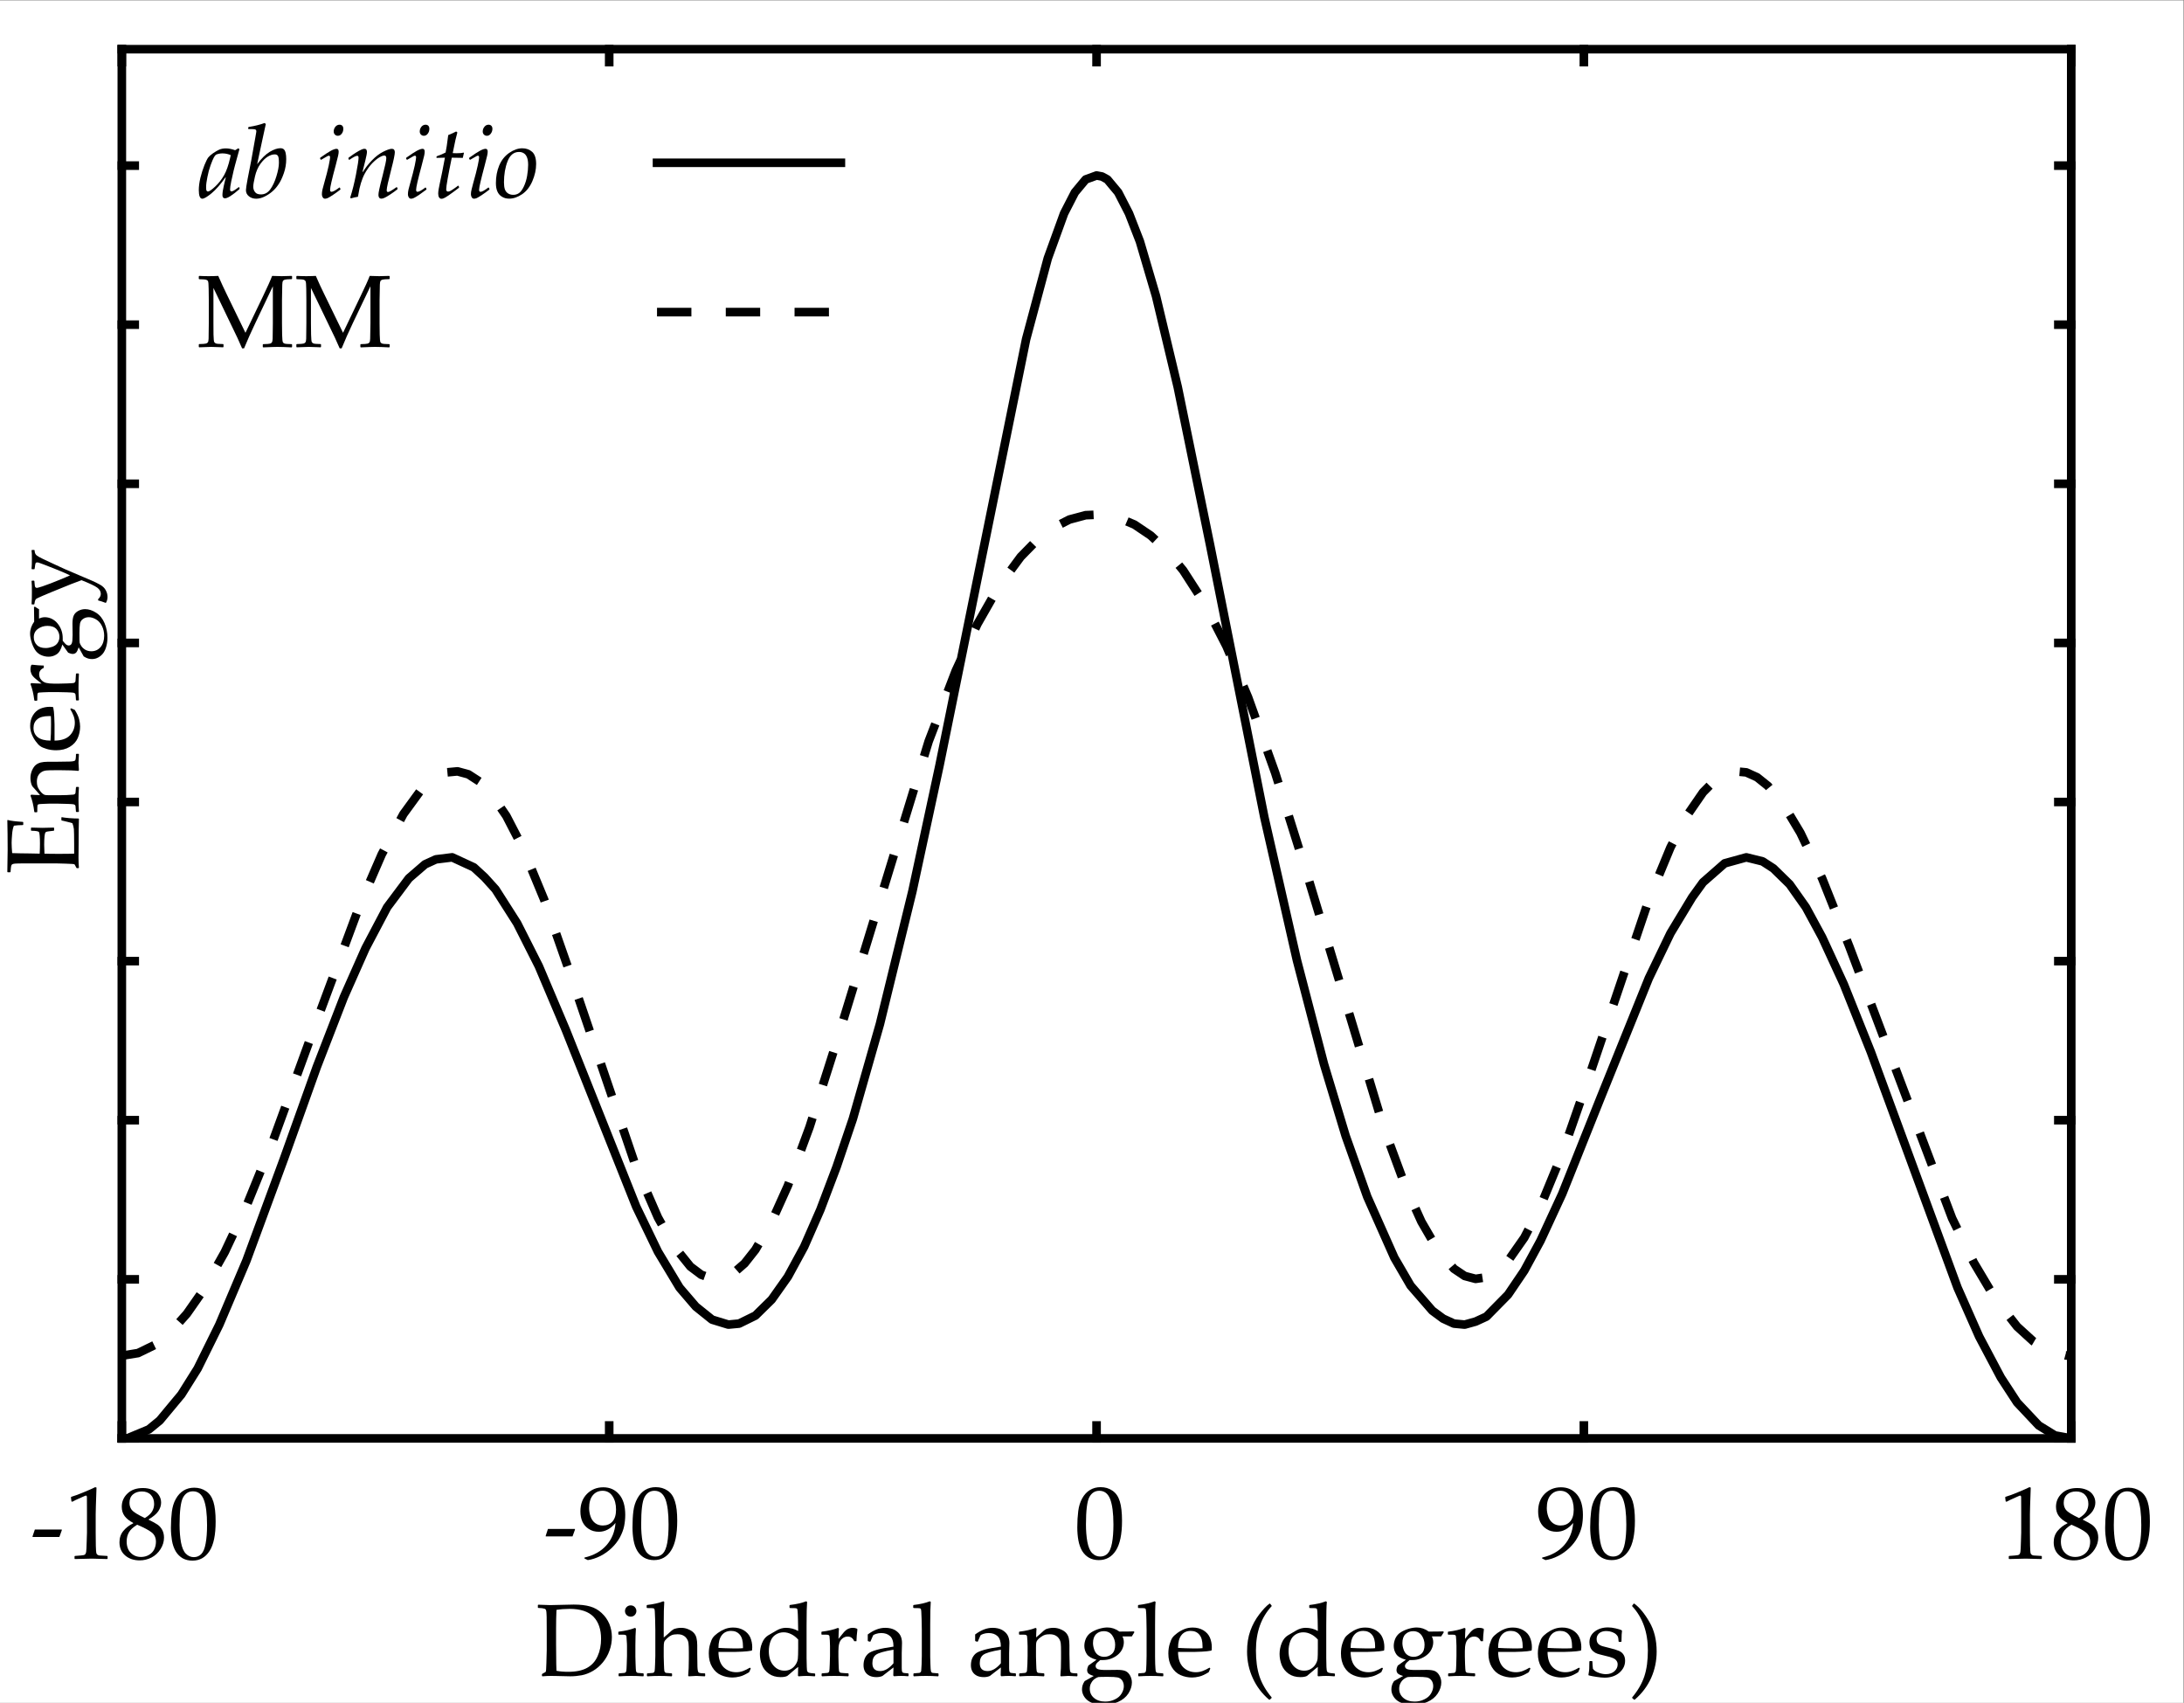 <?xml version="1.0" encoding="UTF-8" standalone="no"?>
<!-- Created with Inkscape (http://www.inkscape.org/) -->

<svg
   version="1.1"
   id="svg2"
   xml:space="preserve"
   width="169.333"
   height="132"
   viewBox="0 0 169.333 132"
   sodipodi:docname="MM_butanetorsion_even.svg"
   inkscape:version="1.1 (ce6663b3b7, 2021-05-25)"
   xmlns:inkscape="http://www.inkscape.org/namespaces/inkscape"
   xmlns:sodipodi="http://sodipodi.sourceforge.net/DTD/sodipodi-0.dtd"
   xmlns="http://www.w3.org/2000/svg"
   xmlns:svg="http://www.w3.org/2000/svg"><rect x="0" y="0" width="169.333" height="132" fill="#808080" stroke="none"/><defs
     id="defs6"><clipPath
       clipPathUnits="userSpaceOnUse"
       id="clipPath22"><path
         d="M 7.086,96.164 H 120.473 V 15.379 H 7.086 Z"
         id="path20" /></clipPath><clipPath
       clipPathUnits="userSpaceOnUse"
       id="clipPath30"><path
         d="M 0,0 H 127 V 99 H 0 Z"
         id="path28" /></clipPath><clipPath
       clipPathUnits="userSpaceOnUse"
       id="clipPath46"><path
         d="M 0,0 H 127 V 99 H 0 Z"
         id="path44" /></clipPath></defs><sodipodi:namedview
     id="namedview4"
     pagecolor="#ffffff"
     bordercolor="#666666"
     borderopacity="1.0"
     inkscape:pageshadow="2"
     inkscape:pageopacity="0.0"
     inkscape:pagecheckerboard="0"
     showgrid="false"
     inkscape:zoom="6.2272727"
     inkscape:cx="54.759124"
     inkscape:cy="66"
     inkscape:window-width="2493"
     inkscape:window-height="1385"
     inkscape:window-x="1987"
     inkscape:window-y="27"
     inkscape:window-maximized="1"
     inkscape:current-layer="g8" /><g
     id="g8"
     inkscape:groupmode="layer"
     inkscape:label="MM_butanetorsion_even"
     transform="matrix(1.333,0,0,-1.333,0,132)"><g
       id="g10"><path
         d="M 0,0 H 127 V 99 H 0 Z"
         style="fill:#ffffff;fill-opacity:1;fill-rule:nonzero;stroke:none"
         id="path12" /><path
         d="M 7.086,96.164 H 120.473 V 15.379 H 7.086 Z"
         style="fill:#ffffff;fill-opacity:1;fill-rule:nonzero;stroke:none"
         id="path14" /></g><g
       id="g16"><g
         id="g18"
         clip-path="url(#clipPath22)"><g
           id="g24"><g
             id="g26" /><g
             id="g38"><g
               clip-path="url(#clipPath30)"
               id="g36"><g
                 id="g34"><path
                   d="m 7.086,15.379 h 0.316 l 1.258,0.523 0.633,0.52 1.258,1.512 0.945,1.507 1.262,2.555 1.574,3.715 2.203,5.98 1.891,5.286 1.574,4.062 1.262,2.844 1.258,2.383 1.261,1.683 0.942,0.813 0.632,0.289 0.946,0.117 1.258,-0.582 0.629,-0.578 0.632,-0.699 1.258,-1.973 1.262,-2.496 1.574,-3.715 4.094,-10.277 1.262,-2.614 1.257,-2.089 0.946,-1.102 0.945,-0.758 0.945,-0.289 0.629,0.059 0.946,0.465 0.945,0.929 0.945,1.336 0.945,1.738 0.942,2.149 0.945,2.496 0.945,2.789 1.575,5.516 1.89,7.722 1.575,7.313 5.039,24.793 1.261,4.703 0.946,2.609 0.629,1.223 0.628,0.754 0.633,0.23 0.313,-0.058 0.316,-0.172 0.629,-0.754 0.629,-1.223 0.633,-1.625 0.941,-3.191 1.262,-5.285 1.891,-9.231 3.148,-15.793 1.891,-8.3 1.574,-6.04 1.262,-4.179 1.257,-3.539 1.575,-3.543 0.945,-1.625 1.262,-1.453 0.629,-0.465 0.628,-0.289 0.629,-0.059 0.633,0.176 0.629,0.289 1.258,1.277 0.945,1.395 0.945,1.742 1.262,2.727 2.203,5.515 2.836,7.028 1.258,2.609 1.262,2.09 0.629,0.871 1.261,1.105 1.258,0.348 0.946,-0.234 0.628,-0.407 0.946,-0.925 0.945,-1.336 0.945,-1.743 1.258,-2.73 1.578,-3.945 5.039,-13.703 1.258,-2.844 1.262,-2.383 0.945,-1.449 1.258,-1.336 0.945,-0.582 0.946,-0.172"
                   style="fill:none;stroke:#000000;stroke-width:0.5;stroke-linecap:square;stroke-linejoin:round;stroke-miterlimit:4;stroke-dasharray:none;stroke-opacity:1"
                   id="path32" /></g></g></g></g><g
           id="g40"><g
             id="g42" /><g
             id="g54"><g
               clip-path="url(#clipPath46)"
               id="g52"><g
                 id="g50"><path
                   d="m 7.086,20.188 0.945,0.152 0.946,0.461 0.945,0.762 0.945,1.062 0.946,1.352 1.257,2.23 1.262,2.68 1.574,3.871 2.52,6.906 2.519,6.774 1.258,2.902 1.262,2.344 0.945,1.296 0.945,0.844 0.629,0.285 0.629,0.059 0.629,-0.172 0.633,-0.41 0.629,-0.637 0.945,-1.371 0.946,-1.828 1.257,-3.039 1.575,-4.488 3.781,-11.102 1.262,-2.898 0.941,-1.68 0.945,-1.172 0.633,-0.476 0.629,-0.223 0.629,0.035 0.629,0.297 0.633,0.551 0.629,0.797 0.945,1.628 0.945,2.098 1.258,3.402 1.574,4.954 5.356,17.484 1.574,4.098 1.262,2.722 1.257,2.203 1.262,1.707 0.945,0.965 0.946,0.719 0.941,0.481 0.945,0.253 0.946,0.039 0.945,-0.183 0.945,-0.402 0.946,-0.637 0.945,-0.883 0.945,-1.145 1.258,-1.953 1.262,-2.461 1.258,-2.972 1.574,-4.387 1.891,-6.027 4.41,-14.575 1.257,-3.402 0.946,-2.098 0.945,-1.628 0.945,-1.106 0.629,-0.422 0.633,-0.168 0.629,0.094 0.629,0.352 0.629,0.601 0.945,1.348 0.945,1.828 1.262,3.066 1.574,4.516 3.465,10.25 1.258,3.039 0.945,1.828 0.946,1.371 0.629,0.637 0.632,0.41 0.629,0.172 0.629,-0.059 0.629,-0.285 0.633,-0.508 0.945,-1.152 0.942,-1.574 1.261,-2.645 1.575,-3.945 5.984,-15.82 1.262,-2.575 1.258,-2.113 1.261,-1.609 0.946,-0.863 0.945,-0.559 0.941,-0.258 0.317,-0.015"
                   style="fill:none;stroke:#000000;stroke-width:0.5;stroke-linecap:butt;stroke-linejoin:round;stroke-miterlimit:4;stroke-dasharray:2, 2;stroke-dashoffset:0;stroke-opacity:1"
                   id="path48" /></g></g></g></g></g></g><g
       id="g56"><path
         d="m 7.086,15.379 v 0.75"
         style="fill:#000000;fill-opacity:1;fill-rule:nonzero;stroke:#000000;stroke-width:0.5;stroke-linecap:square;stroke-linejoin:round;stroke-miterlimit:4;stroke-dasharray:none;stroke-opacity:1"
         id="path58" /><path
         d="m 7.086,96.164 v -0.75"
         style="fill:#000000;fill-opacity:1;fill-rule:nonzero;stroke:#000000;stroke-width:0.5;stroke-linecap:square;stroke-linejoin:round;stroke-miterlimit:4;stroke-dasharray:none;stroke-opacity:1"
         id="path60" /><path
         d="m 1.895,9.645 v 0.043 l 0.132,0.39 H 3.594 V 10.035 L 3.453,9.645 Z"
         style="fill:#000000;fill-opacity:1;fill-rule:nonzero;stroke:none"
         id="path62" /><path
         d="m 4.207,11.695 -0.051,0.02 -0.031,0.238 0.031,0.031 c 0.196,0.055 0.442,0.149 0.739,0.274 0.3,0.125 0.515,0.219 0.644,0.285 L 5.613,12.516 C 5.582,11.66 5.566,11.145 5.566,10.973 V 9.887 C 5.566,9.617 5.57,9.367 5.574,9.133 5.582,8.898 5.59,8.758 5.602,8.715 5.613,8.672 5.633,8.641 5.664,8.617 5.691,8.594 5.73,8.578 5.781,8.57 5.832,8.566 5.984,8.555 6.234,8.543 L 6.258,8.52 V 8.387 L 6.234,8.363 C 5.809,8.379 5.508,8.387 5.332,8.387 5.199,8.387 4.871,8.379 4.355,8.363 L 4.336,8.387 V 8.52 l 0.023,0.023 c 0.293,0.02 0.457,0.035 0.5,0.047 0.043,0.008 0.075,0.023 0.098,0.051 0.023,0.023 0.039,0.07 0.055,0.136 0.011,0.071 0.023,0.274 0.031,0.61 0.012,0.336 0.016,0.508 0.016,0.515 v 1.153 c 0,0.566 -0.004,0.875 -0.004,0.922 -0.004,0.05 -0.02,0.074 -0.051,0.074 -0.008,0 -0.02,0 -0.035,-0.004 C 4.957,12.043 4.914,12.023 4.84,11.992 L 4.551,11.863 C 4.43,11.813 4.316,11.754 4.207,11.695"
         style="fill:#000000;fill-opacity:1;fill-rule:nonzero;stroke:none"
         id="path64" /><path
         d="m 7.746,10.465 c -0.219,0.113 -0.383,0.246 -0.496,0.394 -0.113,0.153 -0.168,0.332 -0.168,0.543 0,0.301 0.109,0.559 0.332,0.77 0.219,0.215 0.52,0.32 0.902,0.32 0.192,0 0.372,-0.031 0.539,-0.101 0.165,-0.067 0.29,-0.164 0.379,-0.301 0.09,-0.133 0.137,-0.281 0.137,-0.445 0,-0.172 -0.055,-0.336 -0.16,-0.497 C 9.105,10.992 8.922,10.832 8.652,10.672 V 10.645 C 8.883,10.535 9.051,10.441 9.16,10.367 9.273,10.289 9.363,10.188 9.434,10.059 9.504,9.93 9.539,9.777 9.539,9.609 9.539,9.375 9.473,9.152 9.336,8.938 9.203,8.727 9.027,8.563 8.809,8.449 8.59,8.34 8.363,8.285 8.129,8.285 7.785,8.285 7.504,8.379 7.281,8.57 7.059,8.762 6.949,9.016 6.949,9.336 c 0,0.258 0.074,0.48 0.227,0.664 0.156,0.188 0.344,0.332 0.57,0.438 z m 0.68,0.281 c 0.211,0.129 0.351,0.262 0.426,0.395 0.074,0.129 0.113,0.273 0.113,0.425 0,0.223 -0.067,0.403 -0.195,0.532 -0.129,0.132 -0.301,0.195 -0.52,0.195 -0.207,0 -0.379,-0.055 -0.516,-0.172 -0.136,-0.117 -0.203,-0.281 -0.203,-0.488 0,-0.16 0.043,-0.297 0.133,-0.414 0.09,-0.114 0.344,-0.274 0.762,-0.473 M 7.98,10.359 C 7.75,10.223 7.59,10.074 7.5,9.918 7.41,9.758 7.367,9.582 7.367,9.383 c 0,-0.278 0.078,-0.5 0.235,-0.656 0.156,-0.161 0.355,-0.243 0.601,-0.243 0.168,0 0.32,0.039 0.457,0.118 0.137,0.078 0.242,0.187 0.309,0.32 0.066,0.137 0.101,0.285 0.101,0.445 0,0.231 -0.082,0.41 -0.242,0.539 -0.16,0.129 -0.445,0.282 -0.848,0.453"
         style="fill:#000000;fill-opacity:1;fill-rule:nonzero;stroke:none"
         id="path66" /><path
         d="m 9.941,10.176 c 0,0.347 0.02,0.66 0.055,0.941 0.035,0.278 0.109,0.524 0.231,0.742 0.121,0.219 0.273,0.379 0.453,0.489 0.179,0.109 0.386,0.164 0.617,0.164 0.262,0 0.488,-0.067 0.687,-0.203 0.2,-0.133 0.344,-0.34 0.43,-0.621 0.086,-0.278 0.129,-0.661 0.129,-1.141 0,-0.781 -0.117,-1.356 -0.359,-1.723 C 11.945,8.453 11.613,8.27 11.191,8.27 10.977,8.27 10.789,8.316 10.625,8.406 10.465,8.5 10.328,8.633 10.223,8.805 10.121,8.98 10.047,9.184 10.004,9.422 9.965,9.656 9.941,9.91 9.941,10.176 m 0.504,0.172 c 0,-0.371 0.028,-0.711 0.082,-1.016 0.059,-0.305 0.149,-0.523 0.282,-0.656 0.129,-0.133 0.285,-0.203 0.464,-0.203 0.172,0 0.317,0.062 0.434,0.179 0.117,0.121 0.203,0.325 0.254,0.614 0.055,0.289 0.082,0.644 0.082,1.07 0,0.668 -0.063,1.164 -0.191,1.484 -0.125,0.321 -0.336,0.481 -0.629,0.481 -0.258,0 -0.45,-0.125 -0.582,-0.371 -0.129,-0.25 -0.196,-0.778 -0.196,-1.582"
         style="fill:#000000;fill-opacity:1;fill-rule:nonzero;stroke:none"
         id="path68" /><path
         d="m 35.434,15.379 v 0.75"
         style="fill:#000000;fill-opacity:1;fill-rule:nonzero;stroke:#000000;stroke-width:0.5;stroke-linecap:square;stroke-linejoin:round;stroke-miterlimit:4;stroke-dasharray:none;stroke-opacity:1"
         id="path70" /><path
         d="m 35.434,96.164 v -0.75"
         style="fill:#000000;fill-opacity:1;fill-rule:nonzero;stroke:#000000;stroke-width:0.5;stroke-linecap:square;stroke-linejoin:round;stroke-miterlimit:4;stroke-dasharray:none;stroke-opacity:1"
         id="path72" /><path
         d="m 31.742,9.68 v 0.039 l 0.129,0.394 h 1.57 V 10.066 L 33.301,9.68 Z"
         style="fill:#000000;fill-opacity:1;fill-rule:nonzero;stroke:none"
         id="path74" /><path
         d="m 33.996,8.395 v 0.054 c 0.543,0.125 0.969,0.364 1.281,0.719 0.309,0.352 0.485,0.781 0.524,1.293 -0.285,-0.344 -0.61,-0.512 -0.965,-0.512 -0.223,0 -0.418,0.051 -0.586,0.16 -0.168,0.106 -0.289,0.246 -0.371,0.418 -0.078,0.172 -0.121,0.375 -0.121,0.606 0,0.422 0.129,0.762 0.383,1.019 0.254,0.254 0.57,0.383 0.949,0.383 0.379,0 0.687,-0.137 0.922,-0.414 0.238,-0.273 0.355,-0.672 0.355,-1.187 0,-0.231 -0.023,-0.45 -0.066,-0.661 C 36.258,10.066 36.176,9.848 36.059,9.629 35.938,9.406 35.781,9.203 35.586,9.012 35.391,8.824 35.168,8.664 34.922,8.539 34.672,8.414 34.43,8.336 34.191,8.301 Z m 0.27,2.925 c 0,-0.168 0.031,-0.336 0.089,-0.5 0.059,-0.16 0.153,-0.289 0.274,-0.375 0.125,-0.09 0.269,-0.132 0.434,-0.132 0.23,0 0.417,0.074 0.558,0.23 0.141,0.156 0.211,0.387 0.211,0.695 0,0.321 -0.07,0.582 -0.211,0.789 -0.137,0.203 -0.328,0.305 -0.57,0.305 -0.231,0 -0.422,-0.086 -0.567,-0.258 -0.144,-0.172 -0.218,-0.422 -0.218,-0.754"
         style="fill:#000000;fill-opacity:1;fill-rule:nonzero;stroke:none"
         id="path76" /><path
         d="m 36.789,10.207 c 0,0.348 0.016,0.664 0.051,0.941 0.035,0.278 0.113,0.524 0.234,0.743 0.121,0.218 0.27,0.382 0.449,0.488 0.184,0.109 0.387,0.164 0.618,0.164 0.261,0 0.492,-0.066 0.691,-0.203 0.199,-0.133 0.34,-0.34 0.426,-0.621 0.09,-0.278 0.133,-0.656 0.133,-1.137 0,-0.781 -0.121,-1.359 -0.36,-1.727 -0.238,-0.371 -0.57,-0.554 -0.996,-0.554 -0.211,0 -0.398,0.047 -0.562,0.137 -0.164,0.093 -0.297,0.226 -0.403,0.398 -0.105,0.176 -0.175,0.379 -0.218,0.617 -0.043,0.235 -0.063,0.488 -0.063,0.754 m 0.504,0.172 c 0,-0.371 0.027,-0.711 0.082,-1.016 0.055,-0.304 0.148,-0.523 0.277,-0.656 0.133,-0.133 0.286,-0.199 0.465,-0.199 0.176,0 0.321,0.058 0.438,0.176 0.117,0.121 0.199,0.324 0.254,0.613 0.054,0.289 0.078,0.648 0.078,1.074 0,0.668 -0.063,1.16 -0.188,1.481 -0.129,0.32 -0.34,0.48 -0.633,0.48 -0.253,0 -0.449,-0.125 -0.578,-0.371 -0.133,-0.25 -0.195,-0.777 -0.195,-1.582"
         style="fill:#000000;fill-opacity:1;fill-rule:nonzero;stroke:none"
         id="path78" /><path
         d="m 63.781,15.379 v 0.75"
         style="fill:#000000;fill-opacity:1;fill-rule:nonzero;stroke:#000000;stroke-width:0.5;stroke-linecap:square;stroke-linejoin:round;stroke-miterlimit:4;stroke-dasharray:none;stroke-opacity:1"
         id="path80" /><path
         d="m 63.781,96.164 v -0.75"
         style="fill:#000000;fill-opacity:1;fill-rule:nonzero;stroke:#000000;stroke-width:0.5;stroke-linecap:square;stroke-linejoin:round;stroke-miterlimit:4;stroke-dasharray:none;stroke-opacity:1"
         id="path82" /><path
         d="m 62.66,10.207 c 0,0.348 0.02,0.664 0.055,0.941 0.035,0.278 0.109,0.524 0.23,0.743 0.121,0.218 0.274,0.382 0.453,0.488 0.18,0.109 0.387,0.164 0.618,0.164 0.261,0 0.488,-0.066 0.687,-0.203 0.199,-0.133 0.344,-0.34 0.43,-0.621 0.086,-0.278 0.129,-0.656 0.129,-1.137 0,-0.781 -0.121,-1.359 -0.36,-1.727 -0.238,-0.371 -0.57,-0.554 -0.992,-0.554 -0.215,0 -0.402,0.047 -0.566,0.137 C 63.18,8.531 63.047,8.664 62.941,8.836 62.84,9.012 62.766,9.215 62.723,9.453 62.68,9.688 62.66,9.941 62.66,10.207 m 0.504,0.172 c 0,-0.371 0.027,-0.711 0.082,-1.016 0.059,-0.304 0.149,-0.523 0.281,-0.656 0.129,-0.133 0.286,-0.199 0.465,-0.199 0.172,0 0.317,0.058 0.434,0.176 0.117,0.121 0.199,0.324 0.254,0.613 0.054,0.289 0.082,0.648 0.082,1.074 0,0.668 -0.067,1.16 -0.192,1.481 -0.125,0.32 -0.336,0.48 -0.629,0.48 -0.257,0 -0.449,-0.125 -0.582,-0.371 -0.129,-0.25 -0.195,-0.777 -0.195,-1.582"
         style="fill:#000000;fill-opacity:1;fill-rule:nonzero;stroke:none"
         id="path84" /><path
         d="m 92.125,15.379 v 0.75"
         style="fill:#000000;fill-opacity:1;fill-rule:nonzero;stroke:#000000;stroke-width:0.5;stroke-linecap:square;stroke-linejoin:round;stroke-miterlimit:4;stroke-dasharray:none;stroke-opacity:1"
         id="path86" /><path
         d="m 92.125,96.164 v -0.75"
         style="fill:#000000;fill-opacity:1;fill-rule:nonzero;stroke:#000000;stroke-width:0.5;stroke-linecap:square;stroke-linejoin:round;stroke-miterlimit:4;stroke-dasharray:none;stroke-opacity:1"
         id="path88" /><path
         d="m 89.699,8.395 v 0.054 c 0.543,0.125 0.969,0.364 1.281,0.719 0.309,0.352 0.485,0.781 0.524,1.293 -0.285,-0.344 -0.606,-0.512 -0.961,-0.512 -0.227,0 -0.422,0.051 -0.59,0.16 -0.168,0.106 -0.289,0.246 -0.371,0.418 -0.078,0.172 -0.117,0.375 -0.117,0.606 0,0.422 0.125,0.762 0.379,1.019 0.258,0.254 0.57,0.383 0.949,0.383 0.383,0 0.687,-0.137 0.926,-0.414 0.234,-0.273 0.351,-0.672 0.351,-1.187 0,-0.231 -0.019,-0.45 -0.062,-0.661 C 91.961,10.066 91.883,9.848 91.762,9.629 91.645,9.406 91.484,9.203 91.289,9.012 91.094,8.824 90.871,8.664 90.625,8.539 90.379,8.414 90.133,8.336 89.895,8.301 Z m 0.27,2.925 c 0,-0.168 0.031,-0.336 0.09,-0.5 0.058,-0.16 0.152,-0.289 0.273,-0.375 0.125,-0.09 0.27,-0.132 0.434,-0.132 0.23,0 0.418,0.074 0.558,0.23 0.141,0.156 0.211,0.387 0.211,0.695 0,0.321 -0.07,0.582 -0.207,0.789 -0.14,0.203 -0.332,0.305 -0.574,0.305 -0.231,0 -0.422,-0.086 -0.566,-0.258 -0.145,-0.172 -0.219,-0.422 -0.219,-0.754"
         style="fill:#000000;fill-opacity:1;fill-rule:nonzero;stroke:none"
         id="path90" /><path
         d="m 92.492,10.207 c 0,0.348 0.02,0.664 0.055,0.941 0.031,0.278 0.109,0.524 0.23,0.743 0.121,0.218 0.27,0.382 0.453,0.488 0.18,0.109 0.387,0.164 0.618,0.164 0.261,0 0.488,-0.066 0.687,-0.203 0.199,-0.133 0.34,-0.34 0.43,-0.621 0.086,-0.278 0.129,-0.656 0.129,-1.137 0,-0.781 -0.121,-1.359 -0.36,-1.727 -0.238,-0.371 -0.57,-0.554 -0.992,-0.554 -0.215,0 -0.402,0.047 -0.566,0.137 -0.164,0.093 -0.297,0.226 -0.403,0.398 -0.101,0.176 -0.175,0.379 -0.218,0.617 -0.043,0.235 -0.063,0.488 -0.063,0.754 m 0.504,0.172 c 0,-0.371 0.027,-0.711 0.082,-1.016 0.059,-0.304 0.149,-0.523 0.281,-0.656 0.129,-0.133 0.286,-0.199 0.465,-0.199 0.172,0 0.317,0.058 0.434,0.176 0.117,0.121 0.199,0.324 0.254,0.613 0.054,0.289 0.082,0.648 0.082,1.074 0,0.668 -0.067,1.16 -0.192,1.481 -0.129,0.32 -0.336,0.48 -0.629,0.48 -0.257,0 -0.449,-0.125 -0.582,-0.371 -0.128,-0.25 -0.195,-0.777 -0.195,-1.582"
         style="fill:#000000;fill-opacity:1;fill-rule:nonzero;stroke:none"
         id="path92" /><path
         d="m 120.473,15.379 v 0.75"
         style="fill:#000000;fill-opacity:1;fill-rule:nonzero;stroke:#000000;stroke-width:0.5;stroke-linecap:square;stroke-linejoin:round;stroke-miterlimit:4;stroke-dasharray:none;stroke-opacity:1"
         id="path94" /><path
         d="m 120.473,96.164 v -0.75"
         style="fill:#000000;fill-opacity:1;fill-rule:nonzero;stroke:#000000;stroke-width:0.5;stroke-linecap:square;stroke-linejoin:round;stroke-miterlimit:4;stroke-dasharray:none;stroke-opacity:1"
         id="path96" /><path
         d="m 116.711,11.695 -0.051,0.02 -0.031,0.238 0.031,0.031 c 0.195,0.055 0.442,0.149 0.738,0.274 0.301,0.125 0.516,0.219 0.645,0.285 l 0.074,-0.027 C 118.086,11.66 118.07,11.145 118.07,10.973 V 9.887 c 0,-0.27 0.004,-0.52 0.008,-0.754 0.008,-0.235 0.016,-0.375 0.027,-0.418 0.012,-0.043 0.032,-0.074 0.063,-0.098 0.027,-0.023 0.066,-0.039 0.117,-0.047 0.051,-0.004 0.203,-0.015 0.453,-0.027 L 118.762,8.52 V 8.387 l -0.024,-0.024 c -0.425,0.016 -0.726,0.024 -0.902,0.024 -0.133,0 -0.461,-0.008 -0.977,-0.024 L 116.84,8.387 V 8.52 l 0.023,0.023 c 0.293,0.02 0.457,0.035 0.5,0.047 0.043,0.008 0.075,0.023 0.098,0.051 0.023,0.023 0.039,0.07 0.055,0.136 0.011,0.071 0.023,0.274 0.031,0.61 0.012,0.336 0.016,0.508 0.016,0.515 v 1.153 c 0,0.566 -0.004,0.875 -0.004,0.922 -0.004,0.05 -0.02,0.074 -0.051,0.074 -0.008,0 -0.02,0 -0.035,-0.004 -0.012,-0.004 -0.055,-0.024 -0.129,-0.055 l -0.289,-0.129 c -0.121,-0.05 -0.235,-0.109 -0.344,-0.168"
         style="fill:#000000;fill-opacity:1;fill-rule:nonzero;stroke:none"
         id="path98" /><path
         d="m 120.25,10.465 c -0.219,0.113 -0.383,0.246 -0.496,0.394 -0.113,0.153 -0.168,0.332 -0.168,0.543 0,0.301 0.109,0.559 0.332,0.77 0.219,0.215 0.52,0.32 0.902,0.32 0.192,0 0.371,-0.031 0.539,-0.101 0.164,-0.067 0.289,-0.164 0.379,-0.301 0.09,-0.133 0.137,-0.281 0.137,-0.445 0,-0.172 -0.055,-0.336 -0.16,-0.497 -0.106,-0.156 -0.289,-0.316 -0.559,-0.476 v -0.027 c 0.231,-0.11 0.399,-0.204 0.508,-0.278 0.113,-0.078 0.203,-0.179 0.274,-0.308 0.07,-0.129 0.105,-0.282 0.105,-0.45 0,-0.234 -0.066,-0.457 -0.203,-0.671 -0.133,-0.211 -0.309,-0.375 -0.527,-0.489 -0.219,-0.109 -0.446,-0.164 -0.68,-0.164 -0.344,0 -0.625,0.094 -0.848,0.285 -0.222,0.192 -0.332,0.446 -0.332,0.766 0,0.258 0.074,0.48 0.227,0.664 0.156,0.188 0.343,0.332 0.57,0.438 z m 0.68,0.281 c 0.211,0.129 0.351,0.262 0.425,0.395 0.075,0.129 0.114,0.273 0.114,0.425 0,0.223 -0.067,0.403 -0.196,0.532 -0.128,0.132 -0.3,0.195 -0.519,0.195 -0.207,0 -0.379,-0.055 -0.516,-0.172 -0.136,-0.117 -0.203,-0.281 -0.203,-0.488 0,-0.16 0.043,-0.297 0.133,-0.414 0.09,-0.114 0.344,-0.274 0.762,-0.473 m -0.446,-0.387 c -0.23,-0.136 -0.39,-0.285 -0.48,-0.441 -0.09,-0.16 -0.133,-0.336 -0.133,-0.535 0,-0.278 0.078,-0.5 0.234,-0.656 0.157,-0.161 0.356,-0.243 0.602,-0.243 0.168,0 0.32,0.039 0.457,0.118 0.137,0.078 0.242,0.187 0.309,0.32 0.066,0.137 0.101,0.285 0.101,0.445 0,0.231 -0.082,0.41 -0.242,0.539 -0.16,0.129 -0.445,0.282 -0.848,0.453"
         style="fill:#000000;fill-opacity:1;fill-rule:nonzero;stroke:none"
         id="path100" /><path
         d="m 122.445,10.176 c 0,0.347 0.02,0.66 0.055,0.941 0.035,0.278 0.109,0.524 0.23,0.742 0.122,0.219 0.274,0.379 0.454,0.489 0.179,0.109 0.386,0.164 0.617,0.164 0.262,0 0.488,-0.067 0.687,-0.203 0.2,-0.133 0.344,-0.34 0.43,-0.621 0.086,-0.278 0.129,-0.661 0.129,-1.141 0,-0.781 -0.117,-1.356 -0.359,-1.723 -0.239,-0.371 -0.571,-0.554 -0.993,-0.554 -0.215,0 -0.402,0.046 -0.566,0.136 -0.16,0.094 -0.297,0.227 -0.402,0.399 -0.102,0.175 -0.176,0.379 -0.219,0.617 -0.039,0.234 -0.063,0.488 -0.063,0.754 m 0.504,0.172 c 0,-0.371 0.028,-0.711 0.082,-1.016 0.059,-0.305 0.149,-0.523 0.282,-0.656 0.128,-0.133 0.285,-0.203 0.464,-0.203 0.172,0 0.317,0.062 0.434,0.179 0.117,0.121 0.203,0.325 0.254,0.614 0.055,0.289 0.082,0.644 0.082,1.07 0,0.668 -0.063,1.164 -0.192,1.484 -0.125,0.321 -0.335,0.481 -0.628,0.481 -0.258,0 -0.45,-0.125 -0.582,-0.371 -0.129,-0.25 -0.196,-0.778 -0.196,-1.582"
         style="fill:#000000;fill-opacity:1;fill-rule:nonzero;stroke:none"
         id="path102" /><path
         d="m 31.285,5.688 0.024,0.019 C 31.645,5.691 31.875,5.684 32,5.684 l 1.371,0.031 c 0.391,0 0.711,-0.039 0.961,-0.113 0.25,-0.071 0.473,-0.2 0.664,-0.379 C 35.191,5.043 35.34,4.832 35.441,4.594 35.539,4.352 35.59,4.098 35.59,3.824 35.59,3.563 35.547,3.301 35.453,3.043 35.363,2.785 35.23,2.555 35.063,2.352 34.895,2.148 34.699,1.98 34.484,1.855 34.27,1.73 34.055,1.648 33.836,1.605 33.621,1.566 33.398,1.543 33.172,1.543 c -0.152,0 -0.442,0.008 -0.863,0.02 -0.137,0.003 -0.231,0.003 -0.274,0.003 -0.137,0 -0.301,-0.007 -0.488,-0.023 l -0.024,0.023 v 0.098 l 0.024,0.027 c 0.113,0.059 0.18,0.098 0.195,0.114 0.016,0.011 0.031,0.183 0.039,0.511 0.012,0.329 0.02,0.579 0.02,0.75 v 1.075 l -0.004,0.664 c 0,0.144 0,0.261 -0.008,0.351 C 31.785,5.25 31.781,5.313 31.77,5.352 31.762,5.391 31.75,5.418 31.734,5.434 31.723,5.449 31.703,5.465 31.676,5.473 31.648,5.484 31.598,5.492 31.531,5.504 L 31.309,5.52 31.285,5.539 Z m 1.082,-3.825 c 0.199,-0.039 0.43,-0.058 0.688,-0.058 0.457,0 0.82,0.078 1.093,0.23 0.274,0.153 0.477,0.375 0.61,0.676 0.137,0.297 0.203,0.637 0.203,1.012 0,0.55 -0.148,0.98 -0.441,1.285 -0.297,0.305 -0.762,0.457 -1.395,0.457 -0.262,0 -0.516,-0.02 -0.758,-0.059 C 32.352,5.086 32.344,4.723 32.344,4.32 V 3.402 l 0.008,-0.863 c 0,-0.168 0.003,-0.391 0.015,-0.676"
         style="fill:#000000;fill-opacity:1;fill-rule:nonzero;stroke:none"
         id="path104" /><path
         d="m 36.684,5.668 c 0.093,0 0.171,-0.031 0.234,-0.094 C 36.98,5.508 37.016,5.43 37.016,5.34 37.016,5.25 36.98,5.172 36.918,5.105 36.855,5.043 36.777,5.012 36.684,5.012 c -0.09,0 -0.168,0.031 -0.235,0.093 -0.062,0.063 -0.097,0.141 -0.097,0.235 0,0.09 0.035,0.168 0.097,0.234 0.067,0.063 0.145,0.094 0.235,0.094 M 36.934,4.359 36.988,4.32 C 36.969,4.066 36.957,3.742 36.957,3.348 V 2.684 c 0,-0.043 0.004,-0.18 0.012,-0.414 C 36.977,2.035 36.984,1.898 36.992,1.859 37,1.82 37.016,1.793 37.031,1.777 37.051,1.758 37.07,1.746 37.098,1.742 37.121,1.738 37.227,1.727 37.414,1.715 L 37.438,1.691 V 1.57 L 37.414,1.543 c -0.242,0.016 -0.476,0.023 -0.703,0.023 -0.227,0 -0.461,-0.007 -0.703,-0.023 L 35.98,1.57 v 0.121 l 0.028,0.024 c 0.187,0.012 0.297,0.023 0.32,0.027 0.024,0.008 0.047,0.02 0.063,0.039 0.019,0.016 0.031,0.047 0.039,0.082 0.008,0.039 0.015,0.164 0.023,0.379 0.008,0.215 0.016,0.375 0.016,0.485 v 0.578 c 0,0.078 -0.004,0.183 -0.016,0.32 -0.004,0.133 -0.012,0.215 -0.015,0.246 -0.008,0.031 -0.024,0.055 -0.047,0.07 -0.028,0.016 -0.075,0.024 -0.153,0.024 h -0.246 l -0.027,0.023 v 0.129 l 0.023,0.024 c 0.375,0.043 0.688,0.117 0.946,0.218"
         style="fill:#000000;fill-opacity:1;fill-rule:nonzero;stroke:none"
         id="path106" /><path
         d="M 38.582,5.906 38.637,5.871 C 38.617,5.648 38.605,5.195 38.605,4.52 V 3.797 c 0.165,0.137 0.317,0.269 0.458,0.402 0.042,0.035 0.082,0.063 0.117,0.082 0.035,0.016 0.097,0.035 0.179,0.055 0.082,0.019 0.168,0.027 0.258,0.027 0.149,0 0.293,-0.027 0.43,-0.09 0.141,-0.058 0.246,-0.132 0.316,-0.214 0.075,-0.082 0.121,-0.18 0.149,-0.293 0.027,-0.114 0.043,-0.254 0.043,-0.418 V 2.832 c 0,-0.035 0.004,-0.277 0.011,-0.73 0.008,-0.188 0.028,-0.297 0.067,-0.332 0.035,-0.036 0.156,-0.055 0.359,-0.055 L 41.016,1.691 V 1.566 L 40.992,1.543 c -0.246,0.016 -0.414,0.023 -0.504,0.023 -0.043,0 -0.187,-0.007 -0.425,-0.023 l -0.036,0.031 c 0.024,0.258 0.039,0.586 0.039,0.996 v 0.383 c 0,0.231 -0.007,0.399 -0.019,0.496 C 40.039,3.555 40.004,3.645 39.949,3.727 39.895,3.813 39.824,3.875 39.73,3.922 39.641,3.969 39.531,3.988 39.402,3.988 39.27,3.988 39.16,3.973 39.07,3.938 38.98,3.898 38.891,3.84 38.801,3.754 38.707,3.668 38.652,3.594 38.633,3.539 38.613,3.48 38.605,3.367 38.605,3.207 V 2.684 c 0,-0.043 0.004,-0.18 0.012,-0.414 C 38.625,2.035 38.633,1.898 38.641,1.859 38.652,1.82 38.664,1.793 38.684,1.777 38.699,1.758 38.719,1.746 38.746,1.742 38.77,1.738 38.875,1.727 39.063,1.715 L 39.09,1.691 V 1.57 L 39.066,1.543 c -0.246,0.016 -0.48,0.023 -0.707,0.023 -0.222,0 -0.457,-0.007 -0.703,-0.023 L 37.629,1.57 v 0.121 l 0.027,0.024 c 0.188,0.012 0.297,0.023 0.321,0.027 0.023,0.008 0.046,0.02 0.066,0.039 0.016,0.016 0.031,0.047 0.035,0.082 0.008,0.039 0.016,0.164 0.024,0.379 0.011,0.215 0.015,0.375 0.015,0.485 V 4.246 L 38.105,4.867 C 38.098,5.082 38.094,5.234 38.086,5.316 38.078,5.402 38.07,5.449 38.059,5.465 38.047,5.48 38.023,5.492 37.996,5.5 37.969,5.508 37.848,5.512 37.641,5.512 l -0.028,0.027 v 0.125 l 0.024,0.027 c 0.375,0.043 0.691,0.114 0.945,0.215"
         style="fill:#000000;fill-opacity:1;fill-rule:nonzero;stroke:none"
         id="path108" /><path
         d="M 43.668,1.996 43.574,1.785 C 43.371,1.656 43.191,1.57 43.031,1.531 42.871,1.492 42.73,1.473 42.605,1.473 c -0.234,0 -0.457,0.047 -0.667,0.14 -0.211,0.09 -0.379,0.246 -0.512,0.465 -0.133,0.219 -0.199,0.481 -0.199,0.789 0,0.207 0.027,0.391 0.078,0.555 0.05,0.168 0.101,0.289 0.16,0.371 0.055,0.078 0.148,0.168 0.281,0.266 0.133,0.097 0.274,0.175 0.422,0.234 0.148,0.059 0.309,0.086 0.48,0.086 0.235,0 0.442,-0.055 0.622,-0.164 0.175,-0.11 0.3,-0.25 0.375,-0.422 0.07,-0.172 0.109,-0.355 0.109,-0.551 0,-0.058 -0.004,-0.117 -0.008,-0.176 L 43.711,3.035 C 43.578,3.008 43.398,2.988 43.176,2.977 42.949,2.969 42.805,2.961 42.73,2.961 h -0.941 c 0.004,-0.402 0.106,-0.699 0.305,-0.895 0.199,-0.191 0.445,-0.285 0.734,-0.285 0.137,0 0.266,0.024 0.395,0.071 0.125,0.046 0.257,0.113 0.398,0.195 z m -1.879,1.199 c 0.035,-0.004 0.172,-0.011 0.406,-0.019 0.235,-0.008 0.41,-0.012 0.524,-0.012 0.269,0 0.437,0.004 0.496,0.016 0,0.047 0,0.082 0,0.105 0,0.305 -0.059,0.531 -0.184,0.676 -0.121,0.148 -0.289,0.223 -0.504,0.223 -0.23,0 -0.414,-0.082 -0.543,-0.25 C 41.855,3.77 41.789,3.523 41.789,3.195"
         style="fill:#000000;fill-opacity:1;fill-rule:nonzero;stroke:none"
         id="path110" /><path
         d="m 45.922,5.539 v 0.125 l 0.023,0.027 c 0.375,0.043 0.688,0.114 0.946,0.215 L 46.945,5.871 C 46.926,5.648 46.914,5.195 46.914,4.52 V 2.602 c 0,-0.196 0.004,-0.368 0.012,-0.516 0.004,-0.148 0.015,-0.234 0.035,-0.262 0.019,-0.027 0.047,-0.051 0.086,-0.07 0.039,-0.016 0.156,-0.031 0.344,-0.047 L 47.414,1.684 V 1.57 L 47.391,1.543 c -0.215,0.016 -0.379,0.023 -0.493,0.023 -0.105,0 -0.257,-0.007 -0.453,-0.023 l -0.031,0.031 c 0.004,0.196 0.008,0.328 0.008,0.403 0,0.011 0,0.046 0.004,0.113 C 46.316,2.012 46.211,1.922 46.102,1.828 45.945,1.688 45.84,1.602 45.793,1.566 45.703,1.52 45.574,1.496 45.406,1.496 45.137,1.496 44.91,1.563 44.723,1.695 44.531,1.828 44.398,2 44.32,2.203 44.238,2.41 44.199,2.621 44.199,2.84 c 0,0.219 0.039,0.433 0.125,0.637 0.082,0.203 0.199,0.351 0.352,0.445 0.156,0.094 0.32,0.191 0.504,0.293 0.179,0.101 0.359,0.148 0.535,0.148 0.25,0 0.484,-0.058 0.711,-0.183 L 46.414,4.832 C 46.41,5.063 46.402,5.219 46.395,5.309 46.387,5.395 46.379,5.449 46.367,5.465 46.355,5.48 46.336,5.492 46.305,5.5 46.277,5.508 46.16,5.512 45.949,5.512 Z M 46.426,3.68 c -0.121,0.136 -0.258,0.242 -0.403,0.312 -0.148,0.074 -0.296,0.11 -0.445,0.11 -0.164,0 -0.316,-0.043 -0.457,-0.133 C 44.977,3.879 44.875,3.746 44.813,3.574 44.75,3.398 44.719,3.207 44.719,3.004 c 0,-0.344 0.086,-0.617 0.261,-0.824 0.172,-0.207 0.391,-0.309 0.653,-0.309 0.14,0 0.265,0.031 0.379,0.098 0.109,0.062 0.199,0.152 0.269,0.261 0.074,0.114 0.114,0.227 0.125,0.336 0.012,0.114 0.02,0.317 0.02,0.614 z"
         style="fill:#000000;fill-opacity:1;fill-rule:nonzero;stroke:none"
         id="path112" /><path
         d="M 48.742,4.359 48.797,4.32 C 48.785,4.207 48.777,4.008 48.77,3.719 l 0.222,0.277 c 0.071,0.094 0.137,0.164 0.192,0.211 0.054,0.051 0.121,0.09 0.195,0.117 0.074,0.028 0.148,0.039 0.226,0.039 0.086,0 0.168,-0.015 0.243,-0.05 L 49.871,4.27 C 49.84,4.012 49.82,3.785 49.816,3.586 H 49.684 C 49.605,3.766 49.48,3.855 49.309,3.855 49.188,3.855 49.082,3.816 48.992,3.738 48.902,3.664 48.84,3.566 48.813,3.449 48.781,3.332 48.766,3.188 48.766,3.008 V 2.684 c 0,-0.059 0.004,-0.204 0.011,-0.43 C 48.785,2.023 48.793,1.895 48.801,1.855 48.813,1.82 48.824,1.797 48.844,1.781 48.863,1.762 48.887,1.75 48.918,1.746 48.945,1.738 49.086,1.73 49.332,1.715 L 49.359,1.691 V 1.57 L 49.332,1.543 c -0.258,0.016 -0.527,0.023 -0.812,0.023 -0.223,0 -0.457,-0.007 -0.704,-0.023 L 47.789,1.57 v 0.121 l 0.027,0.024 c 0.192,0.012 0.297,0.023 0.321,0.027 0.023,0.008 0.047,0.02 0.066,0.039 0.016,0.016 0.031,0.047 0.035,0.082 0.008,0.039 0.016,0.164 0.024,0.379 0.011,0.215 0.015,0.375 0.015,0.485 v 0.578 c 0,0.078 -0.004,0.183 -0.011,0.32 -0.008,0.133 -0.016,0.215 -0.02,0.246 -0.004,0.031 -0.019,0.055 -0.047,0.07 -0.023,0.016 -0.074,0.024 -0.152,0.024 h -0.246 l -0.024,0.023 v 0.129 l 0.024,0.024 c 0.371,0.043 0.687,0.117 0.941,0.218"
         style="fill:#000000;fill-opacity:1;fill-rule:nonzero;stroke:none"
         id="path114" /><path
         d="m 50.609,3.555 -0.113,0.027 -0.023,0.031 v 0.364 c 0.347,0.257 0.683,0.386 1.011,0.386 0.223,0 0.411,-0.043 0.559,-0.125 0.148,-0.086 0.258,-0.191 0.324,-0.316 0.067,-0.125 0.098,-0.274 0.098,-0.442 L 52.449,2.891 V 2.02 c 0,-0.122 0.012,-0.192 0.028,-0.219 0.015,-0.024 0.035,-0.043 0.054,-0.051 0.024,-0.008 0.063,-0.016 0.121,-0.02 L 52.82,1.715 52.844,1.688 V 1.57 L 52.82,1.547 C 52.68,1.559 52.547,1.566 52.422,1.566 52.305,1.566 52.164,1.559 52,1.547 L 51.957,1.59 51.969,2.059 51.328,1.563 C 51.223,1.516 51.105,1.496 50.977,1.496 c -0.157,0 -0.289,0.027 -0.403,0.082 -0.113,0.059 -0.199,0.137 -0.258,0.238 -0.058,0.102 -0.089,0.223 -0.089,0.368 0,0.289 0.089,0.511 0.269,0.675 0.18,0.161 0.672,0.297 1.473,0.411 0,0.289 -0.067,0.492 -0.196,0.609 -0.128,0.121 -0.3,0.18 -0.519,0.18 -0.113,0 -0.215,-0.02 -0.309,-0.051 C 50.855,3.977 50.801,3.949 50.785,3.926 50.773,3.906 50.719,3.785 50.629,3.566 Z M 51.969,3.09 C 51.422,3 51.082,2.898 50.945,2.793 50.809,2.691 50.742,2.527 50.742,2.305 c 0,-0.305 0.153,-0.457 0.457,-0.457 0.258,0 0.516,0.152 0.77,0.453 z"
         style="fill:#000000;fill-opacity:1;fill-rule:nonzero;stroke:none"
         id="path116" /><path
         d="M 54.082,5.906 54.137,5.871 C 54.117,5.648 54.105,5.195 54.105,4.52 V 2.684 c 0,-0.043 0.004,-0.18 0.012,-0.414 0.008,-0.235 0.016,-0.372 0.028,-0.411 0.007,-0.039 0.019,-0.066 0.039,-0.082 0.015,-0.019 0.039,-0.031 0.062,-0.035 0.027,-0.004 0.133,-0.015 0.317,-0.027 L 54.59,1.691 V 1.57 L 54.566,1.543 c -0.246,0.016 -0.48,0.023 -0.707,0.023 -0.222,0 -0.457,-0.007 -0.703,-0.023 L 53.129,1.57 v 0.121 l 0.027,0.024 c 0.192,0.012 0.297,0.023 0.321,0.027 0.027,0.008 0.046,0.02 0.066,0.039 0.02,0.016 0.031,0.047 0.039,0.082 0.004,0.039 0.012,0.164 0.023,0.379 0.008,0.215 0.012,0.375 0.012,0.485 V 4.246 L 53.605,4.867 C 53.598,5.082 53.594,5.234 53.586,5.316 53.578,5.402 53.57,5.449 53.559,5.465 53.547,5.48 53.527,5.492 53.496,5.5 53.469,5.508 53.352,5.512 53.145,5.512 l -0.028,0.027 v 0.125 l 0.024,0.027 c 0.371,0.043 0.687,0.114 0.941,0.215"
         style="fill:#000000;fill-opacity:1;fill-rule:nonzero;stroke:none"
         id="path118" /><path
         d="m 56.855,3.555 -0.113,0.027 -0.023,0.031 v 0.364 c 0.347,0.257 0.683,0.386 1.011,0.386 0.223,0 0.411,-0.043 0.559,-0.125 C 58.438,4.152 58.547,4.047 58.613,3.922 58.68,3.797 58.711,3.648 58.711,3.48 L 58.695,2.891 V 2.02 c 0,-0.122 0.012,-0.192 0.028,-0.219 C 58.738,1.777 58.758,1.758 58.777,1.75 58.801,1.742 58.84,1.734 58.898,1.73 L 59.066,1.715 59.09,1.688 V 1.57 L 59.066,1.547 c -0.14,0.012 -0.273,0.019 -0.398,0.019 -0.117,0 -0.258,-0.007 -0.422,-0.019 L 58.203,1.59 58.215,2.059 57.574,1.563 C 57.469,1.516 57.352,1.496 57.223,1.496 c -0.157,0 -0.289,0.027 -0.403,0.082 -0.113,0.059 -0.199,0.137 -0.257,0.238 -0.059,0.102 -0.09,0.223 -0.09,0.368 0,0.289 0.09,0.511 0.269,0.675 0.18,0.161 0.672,0.297 1.473,0.411 0,0.289 -0.067,0.492 -0.195,0.609 C 57.891,4 57.719,4.059 57.5,4.059 57.387,4.059 57.285,4.039 57.191,4.008 57.102,3.977 57.047,3.949 57.031,3.926 57.02,3.906 56.965,3.785 56.875,3.566 Z M 58.215,3.09 C 57.668,3 57.328,2.898 57.191,2.793 57.055,2.691 56.988,2.527 56.988,2.305 c 0,-0.305 0.153,-0.457 0.457,-0.457 0.258,0 0.516,0.152 0.77,0.453 z"
         style="fill:#000000;fill-opacity:1;fill-rule:nonzero;stroke:none"
         id="path120" /><path
         d="M 60.234,4.359 60.289,4.32 C 60.277,4.191 60.27,4.02 60.266,3.805 c 0.156,0.129 0.304,0.261 0.445,0.394 0.043,0.035 0.082,0.063 0.117,0.082 0.035,0.016 0.098,0.035 0.18,0.055 0.086,0.019 0.172,0.027 0.258,0.027 0.148,0 0.293,-0.027 0.433,-0.09 0.141,-0.058 0.246,-0.132 0.317,-0.214 0.07,-0.082 0.121,-0.18 0.148,-0.293 0.027,-0.114 0.039,-0.254 0.039,-0.418 V 2.832 c 0,-0.035 0.004,-0.277 0.016,-0.73 0.004,-0.188 0.023,-0.297 0.062,-0.332 0.035,-0.036 0.157,-0.055 0.364,-0.055 L 62.668,1.691 V 1.566 L 62.645,1.543 c -0.25,0.016 -0.418,0.023 -0.504,0.023 -0.051,0 -0.196,-0.007 -0.43,-0.023 l -0.035,0.031 c 0.027,0.258 0.039,0.586 0.039,0.996 v 0.383 c 0,0.231 -0.004,0.399 -0.016,0.496 C 61.688,3.555 61.656,3.645 61.602,3.727 61.547,3.813 61.473,3.875 61.383,3.922 61.289,3.969 61.18,3.988 61.055,3.988 60.949,3.988 60.863,3.98 60.793,3.961 60.719,3.938 60.637,3.898 60.547,3.832 60.457,3.77 60.391,3.711 60.348,3.656 60.305,3.602 60.281,3.547 60.273,3.5 60.262,3.453 60.258,3.348 60.258,3.191 V 2.684 c 0,-0.043 0.004,-0.18 0.012,-0.414 0.007,-0.235 0.015,-0.372 0.027,-0.411 0.008,-0.039 0.019,-0.066 0.039,-0.082 0.016,-0.019 0.039,-0.031 0.062,-0.035 0.028,-0.004 0.133,-0.015 0.317,-0.027 L 60.742,1.691 V 1.57 L 60.719,1.543 c -0.246,0.016 -0.481,0.023 -0.707,0.023 -0.223,0 -0.457,-0.007 -0.703,-0.023 L 59.281,1.57 v 0.121 l 0.028,0.024 c 0.191,0.012 0.296,0.023 0.32,0.027 0.027,0.008 0.047,0.02 0.066,0.039 0.02,0.016 0.032,0.047 0.039,0.082 0.004,0.039 0.012,0.164 0.024,0.379 0.008,0.215 0.012,0.375 0.012,0.485 v 0.578 c 0,0.078 -0.004,0.183 -0.012,0.32 -0.008,0.133 -0.016,0.215 -0.02,0.246 -0.004,0.031 -0.019,0.055 -0.047,0.07 -0.023,0.016 -0.074,0.024 -0.152,0.024 H 59.297 L 59.27,3.988 v 0.129 l 0.023,0.024 c 0.371,0.043 0.687,0.117 0.941,0.218"
         style="fill:#000000;fill-opacity:1;fill-rule:nonzero;stroke:none"
         id="path122" /><path
         d="M 65.957,4.156 65.98,4.105 C 65.902,3.98 65.852,3.902 65.832,3.863 H 65.285 C 65.34,3.758 65.367,3.645 65.367,3.527 65.367,3.391 65.336,3.254 65.273,3.121 65.211,2.992 65.121,2.883 65.008,2.789 64.895,2.695 64.766,2.625 64.621,2.57 64.48,2.516 64.316,2.488 64.133,2.488 H 63.996 C 63.883,2.395 63.809,2.328 63.773,2.281 63.742,2.238 63.727,2.191 63.727,2.145 63.727,2.059 63.766,2 63.844,1.965 63.922,1.93 64.086,1.91 64.336,1.91 l 0.656,0.008 c 0.207,0 0.363,-0.023 0.473,-0.07 0.113,-0.051 0.199,-0.137 0.269,-0.266 0.067,-0.125 0.102,-0.258 0.102,-0.398 0,-0.215 -0.07,-0.43 -0.207,-0.645 -0.141,-0.211 -0.344,-0.375 -0.606,-0.488 -0.265,-0.11 -0.546,-0.164 -0.843,-0.164 -0.172,0 -0.332,0.019 -0.481,0.054 -0.148,0.039 -0.281,0.094 -0.39,0.168 -0.114,0.079 -0.204,0.176 -0.274,0.297 -0.066,0.121 -0.101,0.246 -0.101,0.375 0,0.074 0.011,0.149 0.031,0.227 0.023,0.082 0.062,0.164 0.125,0.258 l 0.527,0.297 c -0.168,0.05 -0.273,0.105 -0.32,0.156 -0.043,0.051 -0.063,0.113 -0.063,0.183 0,0.075 0.024,0.164 0.071,0.266 l 0.472,0.34 C 63.5,2.582 63.313,2.688 63.215,2.832 63.121,2.977 63.07,3.137 63.07,3.309 c 0,0.156 0.035,0.308 0.102,0.453 0.07,0.14 0.172,0.258 0.312,0.343 0.137,0.086 0.289,0.153 0.461,0.204 0.172,0.05 0.328,0.074 0.469,0.074 0.242,0 0.477,-0.078 0.695,-0.238 0.356,0 0.637,0.003 0.848,0.011 M 63.574,3.477 c 0,-0.118 0.024,-0.247 0.071,-0.383 0.046,-0.137 0.125,-0.242 0.226,-0.313 0.106,-0.07 0.223,-0.105 0.356,-0.105 0.171,0 0.324,0.058 0.449,0.172 0.125,0.113 0.187,0.289 0.187,0.531 0,0.203 -0.058,0.383 -0.172,0.547 -0.113,0.16 -0.277,0.242 -0.488,0.242 -0.18,0 -0.328,-0.059 -0.449,-0.172 -0.117,-0.117 -0.18,-0.289 -0.18,-0.519 m 0.86,-1.965 C 64.121,1.512 63.938,1.508 63.891,1.5 63.844,1.492 63.773,1.461 63.688,1.402 63.598,1.344 63.527,1.262 63.473,1.16 63.414,1.063 63.387,0.949 63.387,0.824 c 0,-0.222 0.082,-0.402 0.246,-0.539 0.164,-0.14 0.383,-0.211 0.656,-0.211 0.207,0 0.395,0.043 0.57,0.133 0.172,0.082 0.301,0.199 0.383,0.344 0.086,0.144 0.125,0.285 0.125,0.414 0,0.137 -0.035,0.25 -0.101,0.344 -0.071,0.093 -0.161,0.152 -0.27,0.171 -0.113,0.02 -0.297,0.032 -0.562,0.032"
         style="fill:#000000;fill-opacity:1;fill-rule:nonzero;stroke:none"
         id="path124" /><path
         d="M 67.16,5.906 67.215,5.871 C 67.191,5.648 67.184,5.195 67.184,4.52 V 2.684 c 0,-0.043 0.004,-0.18 0.007,-0.414 0.012,-0.235 0.02,-0.372 0.028,-0.411 C 67.227,1.82 67.242,1.793 67.258,1.777 67.273,1.758 67.297,1.746 67.32,1.742 67.348,1.738 67.453,1.727 67.637,1.715 L 67.664,1.691 V 1.57 L 67.641,1.543 c -0.243,0.016 -0.477,0.023 -0.707,0.023 -0.223,0 -0.457,-0.007 -0.704,-0.023 L 66.207,1.57 v 0.121 l 0.023,0.024 c 0.192,0.012 0.297,0.023 0.325,0.027 0.023,0.008 0.043,0.02 0.062,0.039 0.02,0.016 0.031,0.047 0.039,0.082 0.008,0.039 0.016,0.164 0.024,0.379 0.008,0.215 0.011,0.375 0.011,0.485 V 4.246 L 66.68,4.867 C 66.676,5.082 66.668,5.234 66.66,5.316 66.656,5.402 66.645,5.449 66.633,5.465 66.621,5.48 66.602,5.492 66.574,5.5 66.543,5.508 66.426,5.512 66.219,5.512 l -0.028,0.027 v 0.125 l 0.024,0.027 c 0.371,0.043 0.687,0.114 0.945,0.215"
         style="fill:#000000;fill-opacity:1;fill-rule:nonzero;stroke:none"
         id="path126" /><path
         d="M 70.398,1.996 70.305,1.785 C 70.102,1.656 69.922,1.57 69.762,1.531 69.602,1.492 69.461,1.473 69.336,1.473 c -0.234,0 -0.457,0.047 -0.668,0.14 -0.211,0.09 -0.379,0.246 -0.512,0.465 -0.133,0.219 -0.199,0.481 -0.199,0.789 0,0.207 0.027,0.391 0.078,0.555 0.051,0.168 0.102,0.289 0.16,0.371 0.055,0.078 0.149,0.168 0.282,0.266 0.132,0.097 0.273,0.175 0.421,0.234 0.149,0.059 0.309,0.086 0.481,0.086 0.234,0 0.441,-0.055 0.621,-0.164 0.176,-0.11 0.301,-0.25 0.375,-0.422 0.07,-0.172 0.109,-0.355 0.109,-0.551 0,-0.058 -0.004,-0.117 -0.007,-0.176 L 70.441,3.035 C 70.309,3.008 70.129,2.988 69.906,2.977 69.68,2.969 69.535,2.961 69.461,2.961 H 68.52 c 0.003,-0.402 0.105,-0.699 0.304,-0.895 0.199,-0.191 0.446,-0.285 0.735,-0.285 0.136,0 0.265,0.024 0.394,0.071 0.125,0.046 0.258,0.113 0.399,0.195 z M 68.52,3.195 c 0.035,-0.004 0.171,-0.011 0.406,-0.019 0.234,-0.008 0.41,-0.012 0.523,-0.012 0.27,0 0.438,0.004 0.496,0.016 0,0.047 0,0.082 0,0.105 0,0.305 -0.058,0.531 -0.183,0.676 -0.121,0.148 -0.289,0.223 -0.504,0.223 -0.231,0 -0.414,-0.082 -0.543,-0.25 C 68.586,3.77 68.52,3.523 68.52,3.195"
         style="fill:#000000;fill-opacity:1;fill-rule:nonzero;stroke:none"
         id="path128" /><path
         d="m 73.816,0.184 c -0.406,0.343 -0.722,0.757 -0.945,1.246 -0.223,0.484 -0.336,1.004 -0.336,1.554 0,0.45 0.063,0.848 0.188,1.2 0.125,0.351 0.3,0.671 0.523,0.964 0.227,0.293 0.422,0.5 0.594,0.622 h 0.031 L 73.965,5.652 V 5.621 c -0.61,-0.656 -0.914,-1.512 -0.914,-2.57 0,-0.586 0.066,-1.086 0.203,-1.504 0.137,-0.414 0.371,-0.824 0.711,-1.231 L 73.961,0.281 73.852,0.184 Z"
         style="fill:#000000;fill-opacity:1;fill-rule:nonzero;stroke:none"
         id="path130" /><path
         d="m 76.152,5.539 v 0.125 l 0.024,0.027 c 0.371,0.043 0.687,0.114 0.941,0.215 L 77.176,5.871 C 77.152,5.648 77.141,5.195 77.141,4.52 V 2.602 c 0,-0.196 0.004,-0.368 0.011,-0.516 0.008,-0.148 0.02,-0.234 0.036,-0.262 0.019,-0.027 0.046,-0.051 0.089,-0.07 0.039,-0.016 0.153,-0.031 0.34,-0.047 L 77.645,1.684 V 1.57 L 77.617,1.543 c -0.211,0.016 -0.375,0.023 -0.492,0.023 -0.105,0 -0.258,-0.007 -0.453,-0.023 l -0.031,0.031 c 0.007,0.196 0.007,0.328 0.007,0.403 0,0.011 0.004,0.046 0.004,0.113 C 76.547,2.012 76.438,1.922 76.332,1.828 76.172,1.688 76.07,1.602 76.02,1.566 75.93,1.52 75.805,1.496 75.637,1.496 c -0.27,0 -0.5,0.067 -0.688,0.199 C 74.762,1.828 74.629,2 74.547,2.203 74.469,2.41 74.426,2.621 74.426,2.84 c 0,0.219 0.043,0.433 0.125,0.637 0.082,0.203 0.203,0.351 0.355,0.445 0.153,0.094 0.321,0.191 0.5,0.293 0.18,0.101 0.36,0.148 0.539,0.148 0.246,0 0.485,-0.058 0.707,-0.183 L 76.641,4.832 C 76.637,5.063 76.633,5.219 76.625,5.309 76.617,5.395 76.605,5.449 76.594,5.465 76.582,5.48 76.563,5.492 76.535,5.5 76.508,5.508 76.387,5.512 76.18,5.512 Z m 0.5,-1.859 c -0.121,0.136 -0.254,0.242 -0.402,0.312 -0.148,0.074 -0.297,0.11 -0.445,0.11 -0.164,0 -0.317,-0.043 -0.457,-0.133 C 75.207,3.879 75.105,3.746 75.043,3.574 74.98,3.398 74.949,3.207 74.949,3.004 c 0,-0.344 0.086,-0.617 0.258,-0.824 0.172,-0.207 0.391,-0.309 0.652,-0.309 0.145,0 0.27,0.031 0.379,0.098 0.11,0.062 0.203,0.152 0.274,0.261 0.07,0.114 0.113,0.227 0.125,0.336 0.011,0.114 0.015,0.317 0.015,0.614 z"
         style="fill:#000000;fill-opacity:1;fill-rule:nonzero;stroke:none"
         id="path132" /><path
         d="M 80.438,1.996 80.344,1.785 C 80.141,1.656 79.957,1.57 79.797,1.531 79.641,1.492 79.496,1.473 79.371,1.473 c -0.234,0 -0.457,0.047 -0.664,0.14 -0.211,0.09 -0.383,0.246 -0.516,0.465 -0.128,0.219 -0.195,0.481 -0.195,0.789 0,0.207 0.024,0.391 0.074,0.555 0.051,0.168 0.106,0.289 0.16,0.371 0.055,0.078 0.149,0.168 0.282,0.266 0.133,0.097 0.273,0.175 0.422,0.234 0.148,0.059 0.308,0.086 0.48,0.086 0.234,0 0.441,-0.055 0.621,-0.164 0.18,-0.11 0.305,-0.25 0.375,-0.422 0.074,-0.172 0.11,-0.355 0.11,-0.551 0,-0.058 -0.004,-0.117 -0.008,-0.176 L 80.48,3.035 C 80.348,3.008 80.168,2.988 79.941,2.977 79.719,2.969 79.57,2.961 79.5,2.961 h -0.941 c 0.004,-0.402 0.105,-0.699 0.304,-0.895 0.2,-0.191 0.442,-0.285 0.731,-0.285 0.136,0 0.269,0.024 0.394,0.071 0.125,0.046 0.262,0.113 0.403,0.195 z m -1.879,1.199 c 0.035,-0.004 0.168,-0.011 0.406,-0.019 0.234,-0.008 0.41,-0.012 0.519,-0.012 0.274,0 0.438,0.004 0.496,0.016 0.004,0.047 0.004,0.082 0.004,0.105 0,0.305 -0.062,0.531 -0.183,0.676 -0.125,0.148 -0.293,0.223 -0.504,0.223 -0.234,0 -0.414,-0.082 -0.543,-0.25 C 78.621,3.77 78.559,3.523 78.559,3.195"
         style="fill:#000000;fill-opacity:1;fill-rule:nonzero;stroke:none"
         id="path134" /><path
         d="M 83.953,4.156 83.977,4.105 C 83.895,3.98 83.844,3.902 83.824,3.863 H 83.281 C 83.336,3.758 83.363,3.645 83.363,3.527 83.363,3.391 83.332,3.254 83.266,3.121 83.203,2.992 83.117,2.883 83,2.789 82.887,2.695 82.762,2.625 82.617,2.57 82.473,2.516 82.309,2.488 82.125,2.488 H 81.992 C 81.875,2.395 81.801,2.328 81.77,2.281 81.734,2.238 81.719,2.191 81.719,2.145 81.719,2.059 81.758,2 81.836,1.965 81.918,1.93 82.082,1.91 82.328,1.91 l 0.656,0.008 c 0.207,0 0.368,-0.023 0.477,-0.07 0.109,-0.051 0.199,-0.137 0.266,-0.266 0.07,-0.125 0.105,-0.258 0.105,-0.398 0,-0.215 -0.07,-0.43 -0.211,-0.645 -0.141,-0.211 -0.34,-0.375 -0.605,-0.488 -0.262,-0.11 -0.543,-0.164 -0.844,-0.164 -0.168,0 -0.328,0.019 -0.477,0.054 -0.152,0.039 -0.281,0.094 -0.394,0.168 -0.113,0.079 -0.203,0.176 -0.27,0.297 -0.07,0.121 -0.101,0.246 -0.101,0.375 0,0.074 0.008,0.149 0.031,0.227 0.019,0.082 0.062,0.164 0.121,0.258 l 0.531,0.297 c -0.172,0.05 -0.277,0.105 -0.32,0.156 -0.043,0.051 -0.066,0.113 -0.066,0.183 0,0.075 0.023,0.164 0.074,0.266 l 0.472,0.34 c -0.281,0.074 -0.464,0.18 -0.562,0.324 -0.098,0.145 -0.145,0.305 -0.145,0.477 0,0.156 0.036,0.308 0.102,0.453 0.07,0.14 0.172,0.258 0.309,0.343 0.136,0.086 0.293,0.153 0.461,0.204 0.171,0.05 0.328,0.074 0.468,0.074 0.246,0 0.477,-0.078 0.699,-0.238 0.352,0 0.633,0.003 0.848,0.011 M 81.57,3.477 c 0,-0.118 0.024,-0.247 0.071,-0.383 0.047,-0.137 0.121,-0.242 0.226,-0.313 0.106,-0.07 0.223,-0.105 0.352,-0.105 0.176,0 0.324,0.058 0.449,0.172 0.129,0.113 0.191,0.289 0.191,0.531 0,0.203 -0.058,0.383 -0.171,0.547 C 82.57,4.086 82.406,4.168 82.195,4.168 82.02,4.168 81.871,4.109 81.75,3.996 81.629,3.879 81.57,3.707 81.57,3.477 M 82.43,1.512 C 82.113,1.512 81.934,1.508 81.883,1.5 81.836,1.492 81.77,1.461 81.68,1.402 81.594,1.344 81.52,1.262 81.465,1.16 81.41,1.063 81.383,0.949 81.383,0.824 c 0,-0.222 0.082,-0.402 0.246,-0.539 0.164,-0.14 0.383,-0.211 0.656,-0.211 0.203,0 0.395,0.043 0.567,0.133 0.175,0.082 0.304,0.199 0.386,0.344 0.082,0.144 0.125,0.285 0.125,0.414 0,0.137 -0.035,0.25 -0.105,0.344 -0.07,0.093 -0.16,0.152 -0.27,0.171 -0.109,0.02 -0.297,0.032 -0.558,0.032"
         style="fill:#000000;fill-opacity:1;fill-rule:nonzero;stroke:none"
         id="path136" /><path
         d="M 85.18,4.359 85.238,4.32 C 85.227,4.207 85.219,4.008 85.211,3.719 l 0.219,0.277 c 0.074,0.094 0.136,0.164 0.191,0.211 0.059,0.051 0.121,0.09 0.195,0.117 0.075,0.028 0.153,0.039 0.231,0.039 0.086,0 0.164,-0.015 0.242,-0.05 L 86.309,4.27 C 86.277,4.012 86.262,3.785 86.258,3.586 H 86.125 C 86.047,3.766 85.922,3.855 85.746,3.855 85.625,3.855 85.52,3.816 85.43,3.738 85.34,3.664 85.281,3.566 85.25,3.449 85.219,3.332 85.203,3.188 85.203,3.008 V 2.684 c 0,-0.059 0.004,-0.204 0.012,-0.43 C 85.223,2.023 85.234,1.895 85.242,1.855 85.25,1.82 85.266,1.797 85.281,1.781 85.301,1.762 85.324,1.75 85.355,1.746 85.387,1.738 85.523,1.73 85.773,1.715 L 85.801,1.691 V 1.57 L 85.773,1.543 C 85.516,1.559 85.242,1.566 84.961,1.566 84.734,1.566 84.5,1.559 84.258,1.543 L 84.23,1.57 v 0.121 l 0.028,0.024 c 0.187,0.012 0.293,0.023 0.32,0.027 0.024,0.008 0.043,0.02 0.063,0.039 0.019,0.016 0.031,0.047 0.039,0.082 0.008,0.039 0.015,0.164 0.023,0.379 0.008,0.215 0.012,0.375 0.012,0.485 v 0.578 c 0,0.078 -0.004,0.183 -0.012,0.32 -0.008,0.133 -0.012,0.215 -0.019,0.246 -0.004,0.031 -0.02,0.055 -0.043,0.07 -0.028,0.016 -0.078,0.024 -0.153,0.024 h -0.246 l -0.027,0.023 v 0.129 l 0.023,0.024 c 0.375,0.043 0.688,0.117 0.942,0.218"
         style="fill:#000000;fill-opacity:1;fill-rule:nonzero;stroke:none"
         id="path138" /><path
         d="M 89.016,1.996 88.922,1.785 C 88.719,1.656 88.539,1.57 88.379,1.531 88.219,1.492 88.078,1.473 87.953,1.473 c -0.234,0 -0.457,0.047 -0.668,0.14 -0.207,0.09 -0.379,0.246 -0.512,0.465 -0.132,0.219 -0.199,0.481 -0.199,0.789 0,0.207 0.028,0.391 0.078,0.555 0.051,0.168 0.106,0.289 0.161,0.371 0.054,0.078 0.148,0.168 0.281,0.266 0.133,0.097 0.273,0.175 0.422,0.234 0.148,0.059 0.308,0.086 0.48,0.086 0.234,0 0.442,-0.055 0.621,-0.164 0.18,-0.11 0.305,-0.25 0.375,-0.422 0.074,-0.172 0.11,-0.355 0.11,-0.551 0,-0.058 -0.004,-0.117 -0.008,-0.176 L 89.059,3.035 C 88.926,3.008 88.75,2.988 88.523,2.977 88.301,2.969 88.152,2.961 88.078,2.961 h -0.941 c 0.008,-0.402 0.109,-0.699 0.304,-0.895 0.2,-0.191 0.446,-0.285 0.735,-0.285 0.137,0 0.269,0.024 0.394,0.071 0.125,0.046 0.258,0.113 0.399,0.195 z m -1.879,1.199 c 0.039,-0.004 0.172,-0.011 0.406,-0.019 0.238,-0.008 0.41,-0.012 0.523,-0.012 0.274,0 0.438,0.004 0.497,0.016 0,0.047 0.003,0.082 0.003,0.105 0,0.305 -0.062,0.531 -0.187,0.676 -0.121,0.148 -0.289,0.223 -0.5,0.223 -0.234,0 -0.414,-0.082 -0.547,-0.25 C 87.203,3.77 87.137,3.523 87.137,3.195"
         style="fill:#000000;fill-opacity:1;fill-rule:nonzero;stroke:none"
         id="path140" /><path
         d="M 91.891,1.996 91.797,1.785 C 91.594,1.656 91.414,1.57 91.254,1.531 91.094,1.492 90.953,1.473 90.828,1.473 c -0.234,0 -0.457,0.047 -0.668,0.14 -0.211,0.09 -0.379,0.246 -0.512,0.465 -0.132,0.219 -0.199,0.481 -0.199,0.789 0,0.207 0.028,0.391 0.078,0.555 0.051,0.168 0.102,0.289 0.161,0.371 0.054,0.078 0.148,0.168 0.281,0.266 0.133,0.097 0.273,0.175 0.422,0.234 0.148,0.059 0.308,0.086 0.48,0.086 0.234,0 0.442,-0.055 0.621,-0.164 0.176,-0.11 0.301,-0.25 0.375,-0.422 0.071,-0.172 0.11,-0.355 0.11,-0.551 0,-0.058 -0.004,-0.117 -0.008,-0.176 L 91.934,3.035 C 91.801,3.008 91.621,2.988 91.398,2.977 91.172,2.969 91.027,2.961 90.953,2.961 h -0.941 c 0.004,-0.402 0.105,-0.699 0.304,-0.895 0.2,-0.191 0.446,-0.285 0.735,-0.285 0.137,0 0.265,0.024 0.394,0.071 0.125,0.046 0.258,0.113 0.399,0.195 z m -1.879,1.199 c 0.035,-0.004 0.172,-0.011 0.406,-0.019 0.234,-0.008 0.41,-0.012 0.523,-0.012 0.27,0 0.438,0.004 0.497,0.016 0,0.047 0,0.082 0,0.105 0,0.305 -0.059,0.531 -0.184,0.676 -0.121,0.148 -0.289,0.223 -0.504,0.223 -0.23,0 -0.414,-0.082 -0.543,-0.25 C 90.078,3.77 90.012,3.523 90.012,3.195"
         style="fill:#000000;fill-opacity:1;fill-rule:nonzero;stroke:none"
         id="path142" /><path
         d="m 92.473,2.43 h 0.125 l 0.023,-0.028 c 0.004,-0.164 0.016,-0.304 0.031,-0.422 0.059,-0.089 0.164,-0.167 0.313,-0.222 0.148,-0.059 0.297,-0.09 0.441,-0.09 0.207,0 0.371,0.059 0.496,0.168 0.125,0.113 0.188,0.246 0.188,0.398 0,0.086 -0.024,0.157 -0.07,0.219 -0.043,0.063 -0.114,0.113 -0.204,0.152 -0.089,0.04 -0.253,0.09 -0.488,0.141 -0.199,0.047 -0.34,0.086 -0.422,0.113 -0.078,0.024 -0.156,0.071 -0.23,0.133 -0.074,0.063 -0.129,0.137 -0.172,0.231 -0.035,0.09 -0.055,0.187 -0.055,0.297 0,0.261 0.102,0.472 0.309,0.628 0.211,0.161 0.469,0.239 0.777,0.239 0.133,0 0.278,-0.02 0.43,-0.055 0.152,-0.035 0.269,-0.07 0.351,-0.105 L 94.344,4.188 C 94.328,4.109 94.316,3.902 94.313,3.57 L 94.285,3.543 H 94.168 L 94.145,3.57 c -0.008,0.121 -0.02,0.203 -0.032,0.25 -0.015,0.051 -0.05,0.102 -0.109,0.157 -0.055,0.054 -0.133,0.101 -0.238,0.14 -0.106,0.039 -0.215,0.059 -0.328,0.059 -0.122,0 -0.219,-0.02 -0.301,-0.055 -0.082,-0.035 -0.145,-0.086 -0.196,-0.16 -0.05,-0.07 -0.074,-0.156 -0.074,-0.258 0,-0.074 0.016,-0.14 0.043,-0.199 0.031,-0.059 0.078,-0.106 0.141,-0.141 0.062,-0.039 0.129,-0.062 0.195,-0.078 l 0.32,-0.082 C 93.84,3.137 94.035,3.078 94.152,3.027 94.273,2.98 94.363,2.906 94.426,2.809 94.492,2.711 94.523,2.59 94.523,2.449 94.523,2.18 94.414,1.949 94.191,1.754 93.969,1.563 93.68,1.465 93.332,1.465 c -0.121,0 -0.277,0.015 -0.457,0.043 -0.184,0.027 -0.34,0.055 -0.469,0.09 l -0.015,0.039 0.031,0.195 c 0.008,0.059 0.016,0.121 0.016,0.184 0.003,0.058 0.003,0.191 0.007,0.386 z"
         style="fill:#000000;fill-opacity:1;fill-rule:nonzero;stroke:none"
         id="path144" /><path
         d="m 95.082,0.184 h -0.035 l -0.113,0.097 v 0.035 c 0.339,0.407 0.574,0.817 0.711,1.235 0.136,0.414 0.203,0.914 0.203,1.5 0,1.058 -0.305,1.914 -0.914,2.57 v 0.031 l 0.089,0.118 h 0.036 c 0.3,-0.219 0.593,-0.571 0.875,-1.059 0.285,-0.484 0.425,-1.059 0.425,-1.727 0,-0.539 -0.105,-1.05 -0.32,-1.535 C 95.82,0.965 95.504,0.543 95.082,0.184"
         style="fill:#000000;fill-opacity:1;fill-rule:nonzero;stroke:none"
         id="path146" /><path
         d="m 7.086,15.379 h 0.75"
         style="fill:#000000;fill-opacity:1;fill-rule:nonzero;stroke:#000000;stroke-width:0.5;stroke-linecap:square;stroke-linejoin:round;stroke-miterlimit:4;stroke-dasharray:none;stroke-opacity:1"
         id="path148" /><path
         d="m 120.473,15.379 h -0.75"
         style="fill:#000000;fill-opacity:1;fill-rule:nonzero;stroke:#000000;stroke-width:0.5;stroke-linecap:square;stroke-linejoin:round;stroke-miterlimit:4;stroke-dasharray:none;stroke-opacity:1"
         id="path150" /><path
         d="m 7.086,24.629 h 0.75"
         style="fill:#000000;fill-opacity:1;fill-rule:nonzero;stroke:#000000;stroke-width:0.5;stroke-linecap:square;stroke-linejoin:round;stroke-miterlimit:4;stroke-dasharray:none;stroke-opacity:1"
         id="path152" /><path
         d="m 120.473,24.629 h -0.75"
         style="fill:#000000;fill-opacity:1;fill-rule:nonzero;stroke:#000000;stroke-width:0.5;stroke-linecap:square;stroke-linejoin:round;stroke-miterlimit:4;stroke-dasharray:none;stroke-opacity:1"
         id="path154" /><path
         d="m 7.086,33.883 h 0.75"
         style="fill:#000000;fill-opacity:1;fill-rule:nonzero;stroke:#000000;stroke-width:0.5;stroke-linecap:square;stroke-linejoin:round;stroke-miterlimit:4;stroke-dasharray:none;stroke-opacity:1"
         id="path156" /><path
         d="m 120.473,33.883 h -0.75"
         style="fill:#000000;fill-opacity:1;fill-rule:nonzero;stroke:#000000;stroke-width:0.5;stroke-linecap:square;stroke-linejoin:round;stroke-miterlimit:4;stroke-dasharray:none;stroke-opacity:1"
         id="path158" /><path
         d="m 7.086,43.133 h 0.75"
         style="fill:#000000;fill-opacity:1;fill-rule:nonzero;stroke:#000000;stroke-width:0.5;stroke-linecap:square;stroke-linejoin:round;stroke-miterlimit:4;stroke-dasharray:none;stroke-opacity:1"
         id="path160" /><path
         d="m 120.473,43.133 h -0.75"
         style="fill:#000000;fill-opacity:1;fill-rule:nonzero;stroke:#000000;stroke-width:0.5;stroke-linecap:square;stroke-linejoin:round;stroke-miterlimit:4;stroke-dasharray:none;stroke-opacity:1"
         id="path162" /><path
         d="m 7.086,52.387 h 0.75"
         style="fill:#000000;fill-opacity:1;fill-rule:nonzero;stroke:#000000;stroke-width:0.5;stroke-linecap:square;stroke-linejoin:round;stroke-miterlimit:4;stroke-dasharray:none;stroke-opacity:1"
         id="path164" /><path
         d="m 120.473,52.387 h -0.75"
         style="fill:#000000;fill-opacity:1;fill-rule:nonzero;stroke:#000000;stroke-width:0.5;stroke-linecap:square;stroke-linejoin:round;stroke-miterlimit:4;stroke-dasharray:none;stroke-opacity:1"
         id="path166" /><path
         d="m 7.086,61.637 h 0.75"
         style="fill:#000000;fill-opacity:1;fill-rule:nonzero;stroke:#000000;stroke-width:0.5;stroke-linecap:square;stroke-linejoin:round;stroke-miterlimit:4;stroke-dasharray:none;stroke-opacity:1"
         id="path168" /><path
         d="m 120.473,61.637 h -0.75"
         style="fill:#000000;fill-opacity:1;fill-rule:nonzero;stroke:#000000;stroke-width:0.5;stroke-linecap:square;stroke-linejoin:round;stroke-miterlimit:4;stroke-dasharray:none;stroke-opacity:1"
         id="path170" /><path
         d="m 7.086,70.891 h 0.75"
         style="fill:#000000;fill-opacity:1;fill-rule:nonzero;stroke:#000000;stroke-width:0.5;stroke-linecap:square;stroke-linejoin:round;stroke-miterlimit:4;stroke-dasharray:none;stroke-opacity:1"
         id="path172" /><path
         d="m 120.473,70.891 h -0.75"
         style="fill:#000000;fill-opacity:1;fill-rule:nonzero;stroke:#000000;stroke-width:0.5;stroke-linecap:square;stroke-linejoin:round;stroke-miterlimit:4;stroke-dasharray:none;stroke-opacity:1"
         id="path174" /><path
         d="m 7.086,80.145 h 0.75"
         style="fill:#000000;fill-opacity:1;fill-rule:nonzero;stroke:#000000;stroke-width:0.5;stroke-linecap:square;stroke-linejoin:round;stroke-miterlimit:4;stroke-dasharray:none;stroke-opacity:1"
         id="path176" /><path
         d="m 120.473,80.145 h -0.75"
         style="fill:#000000;fill-opacity:1;fill-rule:nonzero;stroke:#000000;stroke-width:0.5;stroke-linecap:square;stroke-linejoin:round;stroke-miterlimit:4;stroke-dasharray:none;stroke-opacity:1"
         id="path178" /><path
         d="m 7.086,89.395 h 0.75"
         style="fill:#000000;fill-opacity:1;fill-rule:nonzero;stroke:#000000;stroke-width:0.5;stroke-linecap:square;stroke-linejoin:round;stroke-miterlimit:4;stroke-dasharray:none;stroke-opacity:1"
         id="path180" /><path
         d="m 120.473,89.395 h -0.75"
         style="fill:#000000;fill-opacity:1;fill-rule:nonzero;stroke:#000000;stroke-width:0.5;stroke-linecap:square;stroke-linejoin:round;stroke-miterlimit:4;stroke-dasharray:none;stroke-opacity:1"
         id="path182" /><path
         d="m 0.449,48.301 -0.023,0.023 c 0.012,0.672 0.019,1.102 0.019,1.289 0,0.641 -0.007,1.211 -0.019,1.711 L 0.449,51.34 C 0.637,51.289 0.93,51.254 1.328,51.23 L 1.352,51.211 V 51.066 L 1.328,51.043 c -0.015,0 -0.031,0 -0.047,0 -0.164,0 -0.324,-0.012 -0.472,-0.035 C 0.754,50.883 0.719,50.715 0.703,50.496 0.684,50.277 0.676,50.113 0.676,50.004 c 0,-0.152 0.012,-0.352 0.031,-0.59 l 0.469,-0.012 0.539,-0.007 0.594,-0.012 c 0.011,0.211 0.015,0.406 0.015,0.582 0,0.183 -0.004,0.332 -0.015,0.453 -0.012,0.121 -0.024,0.191 -0.036,0.211 -0.015,0.023 -0.039,0.039 -0.074,0.047 -0.035,0.012 -0.101,0.023 -0.191,0.031 l -0.184,0.008 -0.023,0.023 v 0.137 l 0.023,0.023 C 2.039,50.895 2.25,50.891 2.465,50.883 l 0.66,0.015 0.023,-0.023 V 50.738 L 3.125,50.715 2.949,50.695 C 2.813,50.68 2.73,50.664 2.703,50.656 2.68,50.648 2.656,50.633 2.637,50.605 2.617,50.574 2.602,50.504 2.59,50.387 2.578,50.27 2.57,50.109 2.57,49.902 c 0,-0.113 0.008,-0.285 0.016,-0.519 0.164,-0.008 0.437,-0.012 0.82,-0.012 0.41,0 0.711,0.004 0.907,0.012 v 0.539 c 0,0.476 -0.008,0.773 -0.016,0.891 -0.016,0.121 -0.043,0.234 -0.086,0.339 -0.047,0.02 -0.148,0.047 -0.313,0.086 -0.164,0.043 -0.265,0.063 -0.308,0.071 L 3.57,51.34 v 0.14 l 0.02,0.024 c 0.086,-0.02 0.23,-0.035 0.441,-0.055 0.207,-0.015 0.387,-0.023 0.535,-0.023 L 4.59,51.406 C 4.578,51.031 4.574,50.543 4.574,49.941 L 4.566,49.145 c 0,-0.188 0.008,-0.379 0.024,-0.582 L 4.566,48.539 H 4.469 L 4.441,48.563 C 4.383,48.68 4.348,48.746 4.332,48.762 4.316,48.777 4.145,48.793 3.82,48.801 3.492,48.813 3.242,48.816 3.07,48.816 H 1.328 C 1.184,48.816 1.066,48.813 0.977,48.809 0.887,48.805 0.82,48.801 0.781,48.789 0.742,48.777 0.715,48.77 0.699,48.754 0.684,48.742 0.672,48.723 0.66,48.695 0.648,48.664 0.641,48.617 0.633,48.551 L 0.613,48.324 0.594,48.301 Z"
         style="fill:#000000;fill-opacity:1;fill-rule:nonzero;stroke:none"
         id="path184" /><path
         d="m 1.773,52.758 0.04,0.055 c 0.132,-0.012 0.304,-0.02 0.515,-0.024 -0.129,0.156 -0.258,0.305 -0.39,0.445 -0.04,0.039 -0.067,0.079 -0.083,0.114 -0.019,0.039 -0.039,0.097 -0.058,0.179 -0.02,0.086 -0.027,0.172 -0.027,0.262 0,0.145 0.031,0.289 0.089,0.43 0.063,0.14 0.133,0.246 0.215,0.316 0.082,0.07 0.184,0.121 0.297,0.149 0.113,0.027 0.25,0.043 0.418,0.043 h 0.516 c 0.031,0 0.277,0.003 0.73,0.011 0.184,0.004 0.293,0.028 0.332,0.063 0.031,0.035 0.051,0.156 0.051,0.363 l 0.023,0.024 H 4.566 L 4.59,55.164 C 4.574,54.918 4.566,54.75 4.566,54.66 c 0,-0.051 0.008,-0.191 0.024,-0.426 L 4.559,54.195 C 4.305,54.223 3.973,54.234 3.566,54.234 H 3.18 C 2.949,54.234 2.785,54.23 2.684,54.219 2.582,54.207 2.488,54.176 2.406,54.121 2.324,54.066 2.258,53.992 2.211,53.902 2.168,53.809 2.145,53.699 2.145,53.574 c 0,-0.101 0.011,-0.191 0.031,-0.261 0.019,-0.075 0.062,-0.153 0.125,-0.243 0.062,-0.09 0.121,-0.156 0.179,-0.199 0.055,-0.043 0.106,-0.07 0.153,-0.078 0.051,-0.008 0.152,-0.012 0.308,-0.012 h 0.508 c 0.043,0 0.184,0.004 0.418,0.008 0.231,0.012 0.367,0.02 0.406,0.027 0.04,0.008 0.067,0.024 0.086,0.039 0.016,0.016 0.028,0.04 0.032,0.063 0.007,0.027 0.015,0.133 0.027,0.316 l 0.023,0.028 H 4.563 L 4.59,53.238 C 4.574,52.996 4.566,52.762 4.566,52.531 c 0,-0.222 0.008,-0.457 0.024,-0.703 L 4.563,51.805 H 4.441 L 4.418,51.828 C 4.406,52.02 4.398,52.125 4.391,52.152 4.387,52.176 4.375,52.195 4.355,52.215 4.336,52.234 4.309,52.246 4.27,52.254 4.23,52.262 4.105,52.27 3.891,52.277 3.676,52.285 3.516,52.289 3.406,52.289 H 2.828 C 2.75,52.289 2.645,52.285 2.512,52.277 2.375,52.27 2.293,52.266 2.262,52.258 2.23,52.254 2.207,52.238 2.191,52.215 2.18,52.188 2.172,52.137 2.172,52.063 L 2.168,51.816 2.145,51.789 H 2.02 L 1.996,51.813 C 1.949,52.184 1.875,52.5 1.773,52.758"
         style="fill:#000000;fill-opacity:1;fill-rule:nonzero;stroke:none"
         id="path186" /><path
         d="M 4.137,57.836 4.348,57.742 C 4.477,57.539 4.563,57.359 4.602,57.199 4.641,57.039 4.66,56.898 4.66,56.773 4.66,56.539 4.613,56.316 4.523,56.105 4.43,55.895 4.277,55.727 4.059,55.594 3.84,55.461 3.574,55.395 3.266,55.395 c -0.203,0 -0.391,0.027 -0.555,0.078 -0.164,0.05 -0.289,0.101 -0.367,0.16 -0.082,0.055 -0.168,0.148 -0.266,0.281 -0.098,0.133 -0.176,0.274 -0.234,0.422 -0.059,0.148 -0.09,0.309 -0.09,0.48 0,0.235 0.055,0.442 0.168,0.622 0.109,0.175 0.25,0.3 0.422,0.375 0.172,0.07 0.355,0.109 0.547,0.109 0.062,0 0.121,-0.004 0.175,-0.008 l 0.032,-0.035 c 0.031,-0.133 0.05,-0.313 0.058,-0.535 0.012,-0.227 0.016,-0.371 0.016,-0.446 v -0.941 c 0.406,0.004 0.703,0.106 0.894,0.305 0.192,0.199 0.286,0.445 0.286,0.734 0,0.137 -0.024,0.266 -0.071,0.395 -0.047,0.125 -0.109,0.257 -0.195,0.398 z M 2.938,55.957 c 0.007,0.035 0.011,0.172 0.023,0.406 0.004,0.235 0.008,0.41 0.008,0.524 0,0.269 -0.004,0.437 -0.012,0.496 -0.047,0 -0.086,0 -0.109,0 -0.305,0 -0.528,-0.059 -0.676,-0.184 -0.149,-0.121 -0.223,-0.289 -0.223,-0.504 0,-0.23 0.086,-0.414 0.25,-0.543 0.168,-0.129 0.414,-0.195 0.739,-0.195"
         style="fill:#000000;fill-opacity:1;fill-rule:nonzero;stroke:none"
         id="path188" /><path
         d="m 1.773,59.246 0.04,0.055 c 0.113,-0.012 0.316,-0.02 0.605,-0.028 l -0.281,0.223 c -0.09,0.07 -0.16,0.133 -0.211,0.192 -0.051,0.054 -0.09,0.117 -0.113,0.191 -0.032,0.078 -0.043,0.152 -0.043,0.23 0,0.086 0.015,0.168 0.05,0.243 l 0.043,0.019 C 2.121,60.34 2.352,60.324 2.547,60.32 v -0.132 c -0.18,-0.079 -0.27,-0.204 -0.27,-0.379 0,-0.121 0.039,-0.227 0.118,-0.317 0.078,-0.09 0.171,-0.148 0.289,-0.179 0.117,-0.028 0.265,-0.043 0.441,-0.043 h 0.324 c 0.059,0 0.203,0.003 0.434,0.011 0.226,0.008 0.359,0.016 0.394,0.024 0.036,0.008 0.063,0.023 0.078,0.043 0.016,0.015 0.028,0.043 0.036,0.07 0.004,0.031 0.011,0.172 0.027,0.418 l 0.023,0.027 H 4.563 L 4.59,59.836 C 4.574,59.578 4.566,59.305 4.566,59.023 c 0,-0.226 0.008,-0.46 0.024,-0.703 L 4.563,58.293 H 4.441 L 4.418,58.32 C 4.406,58.508 4.398,58.617 4.391,58.641 4.387,58.664 4.375,58.688 4.355,58.703 4.336,58.723 4.309,58.734 4.27,58.742 4.23,58.75 4.105,58.758 3.891,58.766 3.676,58.773 3.516,58.777 3.406,58.777 H 2.828 C 2.75,58.777 2.645,58.773 2.512,58.766 2.375,58.758 2.293,58.754 2.262,58.75 2.23,58.742 2.207,58.73 2.191,58.703 2.18,58.676 2.172,58.625 2.172,58.551 L 2.168,58.305 2.145,58.277 H 2.02 l -0.024,0.024 c -0.047,0.375 -0.121,0.687 -0.223,0.945"
         style="fill:#000000;fill-opacity:1;fill-rule:nonzero;stroke:none"
         id="path190" /><path
         d="m 1.977,63.723 0.054,0.023 C 2.152,63.664 2.234,63.617 2.27,63.598 v -0.547 c 0.109,0.054 0.218,0.082 0.335,0.082 0.141,0 0.274,-0.031 0.407,-0.094 0.129,-0.066 0.242,-0.152 0.332,-0.266 0.094,-0.113 0.168,-0.242 0.222,-0.386 0.055,-0.145 0.082,-0.305 0.082,-0.492 v -0.133 c 0.09,-0.117 0.161,-0.188 0.204,-0.223 0.046,-0.031 0.089,-0.051 0.136,-0.051 0.086,0 0.149,0.039 0.184,0.121 0.035,0.079 0.051,0.243 0.051,0.489 l -0.008,0.656 c 0,0.207 0.023,0.367 0.074,0.476 0.047,0.11 0.137,0.2 0.262,0.27 0.125,0.066 0.258,0.102 0.398,0.102 0.215,0 0.43,-0.071 0.645,-0.211 0.215,-0.137 0.375,-0.34 0.488,-0.606 C 6.191,62.523 6.25,62.242 6.25,61.941 6.25,61.773 6.23,61.613 6.191,61.465 6.156,61.316 6.098,61.184 6.023,61.07 5.949,60.961 5.852,60.871 5.73,60.801 5.609,60.73 5.484,60.699 5.352,60.699 c -0.071,0 -0.149,0.008 -0.227,0.031 -0.078,0.024 -0.164,0.063 -0.258,0.125 L 4.574,61.383 C 4.52,61.215 4.469,61.105 4.414,61.063 4.363,61.02 4.301,60.996 4.23,60.996 c -0.074,0 -0.164,0.027 -0.265,0.074 l -0.34,0.473 C 3.555,61.266 3.445,61.078 3.301,60.98 3.156,60.883 3,60.836 2.828,60.836 c -0.16,0 -0.308,0.035 -0.453,0.102 -0.145,0.07 -0.258,0.171 -0.344,0.308 -0.086,0.141 -0.156,0.293 -0.203,0.465 -0.051,0.172 -0.078,0.324 -0.078,0.465 0,0.246 0.082,0.48 0.238,0.699 0,0.352 -0.004,0.637 -0.011,0.848 M 2.656,61.34 c 0.121,0 0.246,0.023 0.383,0.07 0.137,0.047 0.242,0.121 0.313,0.227 0.07,0.105 0.105,0.222 0.105,0.351 0,0.176 -0.059,0.325 -0.168,0.45 -0.117,0.128 -0.293,0.191 -0.531,0.191 -0.203,0 -0.387,-0.059 -0.547,-0.172 C 2.047,62.34 1.965,62.18 1.965,61.965 c 0,-0.176 0.058,-0.324 0.176,-0.445 0.117,-0.122 0.289,-0.18 0.515,-0.18 m 1.965,0.859 c 0,-0.316 0.004,-0.496 0.012,-0.543 0.008,-0.051 0.043,-0.117 0.101,-0.207 0.059,-0.086 0.137,-0.156 0.239,-0.215 0.101,-0.054 0.215,-0.082 0.34,-0.082 0.218,0 0.398,0.082 0.539,0.246 0.136,0.165 0.207,0.383 0.207,0.657 0,0.207 -0.043,0.394 -0.129,0.566 -0.086,0.176 -0.203,0.305 -0.348,0.387 -0.144,0.082 -0.281,0.125 -0.414,0.125 -0.133,0 -0.246,-0.035 -0.344,-0.106 C 4.73,62.961 4.672,62.871 4.652,62.758 4.633,62.648 4.621,62.461 4.621,62.199"
         style="fill:#000000;fill-opacity:1;fill-rule:nonzero;stroke:none"
         id="path192" /><path
         d="m 6.156,63.961 c -0.164,0.066 -0.312,0.113 -0.449,0.148 v 0.071 c 0.102,0.093 0.156,0.199 0.156,0.308 0,0.141 -0.07,0.262 -0.207,0.364 C 5.52,64.953 5.215,65.098 4.742,65.285 4.535,65.211 4.336,65.137 4.152,65.063 L 2.996,64.594 C 2.879,64.547 2.707,64.473 2.484,64.379 2.266,64.281 2.141,64.227 2.117,64.207 2.098,64.188 2.074,64.164 2.055,64.133 2.035,64.105 2.02,64.027 2,63.898 L 1.977,63.875 H 1.859 l -0.023,0.023 c 0.016,0.227 0.019,0.457 0.019,0.696 0,0.273 -0.003,0.488 -0.019,0.64 l 0.023,0.024 H 1.977 L 2,65.234 c 0.004,-0.019 0.008,-0.078 0.016,-0.179 0.004,-0.098 0.019,-0.16 0.047,-0.184 0.023,-0.023 0.05,-0.035 0.082,-0.035 0.031,0 0.14,0.031 0.324,0.09 0.179,0.062 0.344,0.121 0.484,0.176 l 0.457,0.183 c 0.301,0.121 0.524,0.215 0.664,0.281 L 3.73,65.723 C 3.605,65.777 3.418,65.855 3.164,65.957 L 2.543,66.199 C 2.383,66.262 2.281,66.297 2.242,66.309 2.203,66.316 2.176,66.32 2.16,66.32 2.117,66.32 2.086,66.305 2.07,66.273 2.055,66.242 2.043,66.172 2.031,66.066 L 2.012,65.941 1.988,65.922 H 1.859 l -0.023,0.023 c 0.016,0.164 0.019,0.36 0.019,0.582 0,0.207 -0.003,0.371 -0.019,0.493 l 0.023,0.023 H 1.988 L 2.012,67.02 C 2.016,66.949 2.023,66.891 2.043,66.848 2.059,66.805 2.09,66.762 2.137,66.723 2.18,66.684 2.305,66.613 2.516,66.512 2.723,66.41 2.938,66.313 3.16,66.211 l 0.629,-0.289 1.582,-0.676 c 0.137,-0.058 0.285,-0.133 0.442,-0.219 0.156,-0.086 0.269,-0.195 0.335,-0.32 0.071,-0.125 0.106,-0.258 0.106,-0.398 0,-0.125 -0.031,-0.239 -0.098,-0.348"
         style="fill:#000000;fill-opacity:1;fill-rule:nonzero;stroke:none"
         id="path194" /><path
         d="M 7.086,96.164 H 120.473"
         style="fill:none;stroke:#000000;stroke-width:0.5;stroke-linecap:square;stroke-linejoin:round;stroke-miterlimit:4;stroke-dasharray:none;stroke-opacity:1"
         id="path196" /><path
         d="M 120.473,15.379 V 96.164"
         style="fill:none;stroke:#000000;stroke-width:0.5;stroke-linecap:square;stroke-linejoin:round;stroke-miterlimit:4;stroke-dasharray:none;stroke-opacity:1"
         id="path198" /><path
         d="M 7.086,15.379 H 120.473"
         style="fill:none;stroke:#000000;stroke-width:0.5;stroke-linecap:square;stroke-linejoin:round;stroke-miterlimit:4;stroke-dasharray:none;stroke-opacity:1"
         id="path200" /><path
         d="M 7.086,15.379 V 96.164"
         style="fill:none;stroke:#000000;stroke-width:0.5;stroke-linecap:square;stroke-linejoin:round;stroke-miterlimit:4;stroke-dasharray:none;stroke-opacity:1"
         id="path202" /><path
         d="m 13.914,88.137 0.024,-0.078 -0.016,-0.036 c -0.41,-0.355 -0.688,-0.531 -0.836,-0.531 -0.098,0 -0.148,0.063 -0.148,0.188 0,0.062 0.007,0.136 0.019,0.23 0.016,0.094 0.035,0.195 0.059,0.305 l 0.074,0.316 0.043,0.172 -0.016,0.008 c -0.293,-0.414 -0.566,-0.723 -0.816,-0.93 -0.254,-0.207 -0.43,-0.312 -0.535,-0.312 -0.133,0 -0.203,0.168 -0.203,0.5 0,0.211 0.031,0.449 0.093,0.715 0.067,0.265 0.145,0.511 0.235,0.738 0.093,0.226 0.168,0.375 0.222,0.445 0.055,0.071 0.149,0.153 0.278,0.246 0.129,0.09 0.25,0.16 0.363,0.211 0.113,0.047 0.242,0.071 0.379,0.071 0.172,0 0.351,-0.036 0.543,-0.106 l 0.187,0.113 0.063,-0.054 C 13.922,90.32 13.879,90.172 13.805,89.91 l -0.137,-0.5 -0.074,-0.289 c -0.051,-0.207 -0.098,-0.422 -0.145,-0.648 -0.047,-0.227 -0.066,-0.379 -0.066,-0.461 0,-0.078 0.027,-0.117 0.078,-0.117 0.035,0 0.078,0.015 0.133,0.043 0.054,0.031 0.152,0.097 0.297,0.207 z m -0.492,1.867 c -0.152,0.066 -0.313,0.101 -0.484,0.101 -0.141,0 -0.27,-0.027 -0.379,-0.078 -0.039,-0.031 -0.082,-0.086 -0.125,-0.168 -0.043,-0.078 -0.106,-0.226 -0.184,-0.441 -0.078,-0.215 -0.141,-0.445 -0.187,-0.691 -0.051,-0.243 -0.075,-0.438 -0.075,-0.582 0,-0.11 0.008,-0.18 0.028,-0.211 0.019,-0.032 0.047,-0.047 0.082,-0.047 0.07,0 0.211,0.097 0.414,0.285 0.203,0.191 0.379,0.41 0.519,0.66 0.141,0.25 0.258,0.582 0.352,1 z"
         style="fill:#000000;fill-opacity:1;fill-rule:nonzero;stroke:none"
         id="path204" /><path
         d="m 15.387,91.871 0.074,-0.055 -0.203,-0.933 -0.301,-1.406 c 0.258,0.343 0.504,0.582 0.738,0.722 0.235,0.137 0.438,0.207 0.61,0.207 0.086,0 0.152,-0.019 0.199,-0.062 0.051,-0.043 0.086,-0.114 0.109,-0.211 0.024,-0.102 0.035,-0.219 0.035,-0.36 0,-0.281 -0.046,-0.558 -0.14,-0.824 -0.094,-0.269 -0.195,-0.48 -0.305,-0.64 -0.105,-0.161 -0.226,-0.301 -0.359,-0.414 -0.133,-0.118 -0.281,-0.215 -0.453,-0.301 -0.168,-0.082 -0.332,-0.125 -0.489,-0.125 -0.164,0 -0.308,0.047 -0.422,0.14 -0.117,0.094 -0.175,0.211 -0.175,0.36 0,0.09 0.035,0.312 0.101,0.668 l 0.207,1.054 c 0.039,0.211 0.078,0.438 0.121,0.68 l 0.114,0.637 c 0.035,0.183 0.054,0.289 0.054,0.316 0.004,0.028 0.008,0.051 0.008,0.071 0,0.046 -0.015,0.078 -0.047,0.093 -0.031,0.02 -0.086,0.028 -0.164,0.028 l -0.246,0.004 -0.019,0.023 0.007,0.07 0.024,0.028 c 0.363,0.058 0.672,0.136 0.922,0.23 M 14.73,88.168 c 0,-0.121 0.036,-0.227 0.106,-0.316 0.066,-0.09 0.184,-0.133 0.34,-0.133 0.219,0 0.402,0.097 0.547,0.297 0.14,0.195 0.261,0.449 0.355,0.761 0.094,0.309 0.145,0.571 0.145,0.782 0,0.211 -0.02,0.347 -0.059,0.402 -0.039,0.059 -0.098,0.086 -0.184,0.086 -0.128,0 -0.265,-0.043 -0.41,-0.133 C 15.43,89.828 15.285,89.688 15.145,89.492 15.004,89.297 14.898,89.055 14.832,88.77 14.766,88.484 14.73,88.281 14.73,88.168"
         style="fill:#000000;fill-opacity:1;fill-rule:nonzero;stroke:none"
         id="path206" /><path
         d="m 19.41,91.379 c 0,0.105 0.035,0.195 0.098,0.277 0.066,0.078 0.148,0.117 0.242,0.117 0.066,0 0.117,-0.019 0.16,-0.062 0.039,-0.039 0.059,-0.098 0.059,-0.176 0,-0.105 -0.028,-0.199 -0.09,-0.281 -0.059,-0.082 -0.137,-0.125 -0.227,-0.125 -0.07,0 -0.125,0.023 -0.172,0.07 -0.046,0.047 -0.07,0.106 -0.07,0.18 m -0.762,-1.633 -0.031,0.067 0.008,0.039 c 0.266,0.191 0.473,0.324 0.613,0.402 0.145,0.078 0.258,0.117 0.34,0.117 0.082,0 0.121,-0.058 0.121,-0.176 0,-0.05 -0.011,-0.125 -0.031,-0.222 -0.02,-0.098 -0.07,-0.293 -0.148,-0.586 -0.215,-0.789 -0.321,-1.254 -0.321,-1.399 0,-0.078 0.028,-0.117 0.082,-0.117 0.086,0 0.239,0.082 0.457,0.25 L 19.77,88.109 19.801,88.035 19.797,88 c -0.137,-0.105 -0.277,-0.207 -0.422,-0.305 -0.145,-0.097 -0.25,-0.16 -0.312,-0.187 -0.059,-0.024 -0.11,-0.039 -0.153,-0.039 -0.058,0 -0.105,0.027 -0.137,0.078 -0.035,0.051 -0.05,0.109 -0.05,0.176 0,0.09 0.011,0.183 0.035,0.285 0.027,0.097 0.055,0.211 0.09,0.336 0.129,0.453 0.218,0.804 0.273,1.058 0.051,0.254 0.078,0.411 0.078,0.465 0,0.067 -0.019,0.102 -0.066,0.102 -0.028,0 -0.059,-0.008 -0.086,-0.024 -0.027,-0.011 -0.149,-0.086 -0.367,-0.211 z"
         style="fill:#000000;fill-opacity:1;fill-rule:nonzero;stroke:none"
         id="path208" /><path
         d="m 20.406,87.488 -0.035,0.051 c 0.125,0.391 0.238,0.836 0.336,1.344 0.098,0.508 0.148,0.832 0.148,0.969 0,0.078 -0.027,0.113 -0.078,0.113 -0.074,0 -0.222,-0.074 -0.453,-0.231 l -0.035,0.008 -0.023,0.067 0.007,0.043 c 0.079,0.058 0.172,0.125 0.278,0.199 0.109,0.074 0.219,0.14 0.32,0.199 0.106,0.055 0.18,0.09 0.219,0.102 0.043,0.015 0.078,0.019 0.109,0.019 0.055,0 0.09,-0.016 0.114,-0.055 0.019,-0.039 0.031,-0.078 0.031,-0.121 0,-0.086 -0.035,-0.261 -0.098,-0.519 -0.019,-0.074 -0.074,-0.285 -0.16,-0.641 l 0.023,-0.008 c 0.145,0.239 0.321,0.465 0.532,0.68 0.211,0.219 0.429,0.383 0.652,0.496 0.227,0.113 0.391,0.168 0.496,0.168 0.059,0 0.102,-0.016 0.133,-0.051 0.027,-0.039 0.043,-0.086 0.043,-0.14 0,-0.137 -0.067,-0.465 -0.203,-0.985 -0.18,-0.695 -0.27,-1.105 -0.27,-1.226 0,-0.074 0.024,-0.11 0.078,-0.11 0.063,0 0.227,0.094 0.493,0.282 l 0.031,-0.008 0.031,-0.078 -0.008,-0.035 c -0.121,-0.098 -0.258,-0.2 -0.414,-0.301 -0.156,-0.102 -0.269,-0.168 -0.34,-0.199 -0.07,-0.032 -0.129,-0.047 -0.175,-0.047 -0.063,0 -0.106,0.019 -0.137,0.062 -0.028,0.043 -0.039,0.094 -0.039,0.156 0,0.071 0.015,0.176 0.047,0.321 0.031,0.148 0.093,0.414 0.195,0.801 0.141,0.55 0.215,0.886 0.215,1.011 0,0.106 -0.039,0.156 -0.114,0.156 -0.05,0 -0.113,-0.015 -0.183,-0.05 C 22.047,89.871 21.91,89.777 21.766,89.645 21.621,89.512 21.488,89.359 21.371,89.18 21.25,89.004 21.156,88.828 21.09,88.656 21.02,88.48 20.961,88.281 20.91,88.063 20.902,88.035 20.875,87.875 20.82,87.582 20.688,87.563 20.547,87.531 20.406,87.488"
         style="fill:#000000;fill-opacity:1;fill-rule:nonzero;stroke:none"
         id="path210" /><path
         d="m 24.414,91.379 c 0,0.105 0.035,0.195 0.098,0.277 0.066,0.078 0.148,0.117 0.242,0.117 0.066,0 0.117,-0.019 0.16,-0.062 0.039,-0.039 0.059,-0.098 0.059,-0.176 0,-0.105 -0.028,-0.199 -0.09,-0.281 -0.059,-0.082 -0.137,-0.125 -0.227,-0.125 -0.07,0 -0.125,0.023 -0.172,0.07 -0.046,0.047 -0.07,0.106 -0.07,0.18 m -0.762,-1.633 -0.031,0.067 0.008,0.039 c 0.266,0.191 0.473,0.324 0.613,0.402 0.145,0.078 0.258,0.117 0.34,0.117 0.082,0 0.121,-0.058 0.121,-0.176 0,-0.05 -0.012,-0.125 -0.031,-0.222 -0.02,-0.098 -0.07,-0.293 -0.149,-0.586 -0.214,-0.789 -0.32,-1.254 -0.32,-1.399 0,-0.078 0.027,-0.117 0.082,-0.117 0.086,0 0.238,0.082 0.457,0.25 L 24.773,88.109 24.805,88.035 24.801,88 c -0.137,-0.105 -0.278,-0.207 -0.422,-0.305 -0.145,-0.097 -0.25,-0.16 -0.313,-0.187 -0.058,-0.024 -0.109,-0.039 -0.152,-0.039 -0.059,0 -0.105,0.027 -0.137,0.078 -0.035,0.051 -0.05,0.109 -0.05,0.176 0,0.09 0.011,0.183 0.035,0.285 0.027,0.097 0.054,0.211 0.09,0.336 0.128,0.453 0.218,0.804 0.273,1.058 0.051,0.254 0.078,0.411 0.078,0.465 0,0.067 -0.019,0.102 -0.066,0.102 -0.028,0 -0.059,-0.008 -0.086,-0.024 -0.028,-0.011 -0.149,-0.086 -0.367,-0.211 z"
         style="fill:#000000;fill-opacity:1;fill-rule:nonzero;stroke:none"
         id="path212" /><path
         d="m 26.672,88.215 0.031,-0.07 -0.008,-0.036 c -0.078,-0.066 -0.211,-0.164 -0.398,-0.3 -0.188,-0.137 -0.324,-0.227 -0.406,-0.274 -0.082,-0.047 -0.157,-0.07 -0.215,-0.07 -0.059,0 -0.102,0.027 -0.137,0.082 -0.035,0.051 -0.051,0.125 -0.051,0.223 0,0.117 0.032,0.324 0.098,0.621 0.078,0.343 0.176,0.832 0.293,1.464 l -0.477,-0.011 -0.019,0.023 0.008,0.051 0.023,0.023 c 0.211,0.075 0.375,0.145 0.504,0.215 0.039,0.172 0.09,0.508 0.152,1.012 0.211,0.086 0.364,0.156 0.461,0.211 l 0.071,-0.055 -0.114,-0.449 c -0.015,-0.055 -0.066,-0.309 -0.156,-0.754 0.086,-0.008 0.16,-0.008 0.215,-0.008 0.191,0 0.328,0.012 0.41,0.039 l 0.027,-0.023 -0.066,-0.285 c -0.074,0 -0.285,0.004 -0.641,0.011 -0.214,-1.039 -0.324,-1.652 -0.324,-1.839 0,-0.09 0.039,-0.133 0.113,-0.133 0.036,0 0.086,0.015 0.145,0.047 0.062,0.035 0.172,0.105 0.324,0.215 l 0.102,0.082 z"
         style="fill:#000000;fill-opacity:1;fill-rule:nonzero;stroke:none"
         id="path214" /><path
         d="m 28.078,91.379 c 0,0.105 0.035,0.195 0.102,0.277 0.062,0.078 0.144,0.117 0.238,0.117 0.066,0 0.117,-0.019 0.16,-0.062 0.039,-0.039 0.063,-0.098 0.063,-0.176 0,-0.105 -0.032,-0.199 -0.094,-0.281 -0.059,-0.082 -0.133,-0.125 -0.227,-0.125 -0.066,0 -0.125,0.023 -0.172,0.07 -0.046,0.047 -0.07,0.106 -0.07,0.18 m -0.762,-1.633 -0.031,0.067 0.012,0.039 c 0.266,0.191 0.469,0.324 0.613,0.402 0.141,0.078 0.254,0.117 0.336,0.117 0.082,0 0.121,-0.058 0.121,-0.176 0,-0.05 -0.012,-0.125 -0.031,-0.222 -0.02,-0.098 -0.07,-0.293 -0.148,-0.586 -0.211,-0.789 -0.321,-1.254 -0.321,-1.399 0,-0.078 0.028,-0.117 0.086,-0.117 0.082,0 0.235,0.082 0.453,0.25 L 28.438,88.109 28.469,88.035 28.465,88 c -0.137,-0.105 -0.277,-0.207 -0.422,-0.305 -0.145,-0.097 -0.25,-0.16 -0.309,-0.187 -0.062,-0.024 -0.113,-0.039 -0.156,-0.039 -0.058,0 -0.105,0.027 -0.137,0.078 -0.031,0.051 -0.05,0.109 -0.05,0.176 0,0.09 0.011,0.183 0.039,0.285 0.023,0.097 0.05,0.211 0.086,0.336 0.129,0.453 0.218,0.804 0.273,1.058 0.055,0.254 0.078,0.411 0.078,0.465 0,0.067 -0.019,0.102 -0.066,0.102 -0.028,0 -0.055,-0.008 -0.082,-0.024 -0.028,-0.011 -0.153,-0.086 -0.371,-0.211 z"
         style="fill:#000000;fill-opacity:1;fill-rule:nonzero;stroke:none"
         id="path216" /><path
         d="m 28.844,88.379 c 0,0.375 0.066,0.715 0.191,1.019 0.129,0.309 0.32,0.551 0.582,0.735 0.262,0.18 0.516,0.269 0.762,0.269 0.226,0 0.418,-0.07 0.574,-0.207 0.152,-0.136 0.231,-0.375 0.231,-0.707 0,-0.328 -0.075,-0.66 -0.219,-0.996 -0.145,-0.336 -0.344,-0.59 -0.598,-0.762 -0.254,-0.171 -0.504,-0.257 -0.75,-0.257 -0.16,0 -0.301,0.035 -0.422,0.113 -0.121,0.074 -0.211,0.176 -0.265,0.305 -0.059,0.132 -0.086,0.293 -0.086,0.488 m 0.469,0.043 c 0,-0.168 0.019,-0.301 0.05,-0.399 0.035,-0.101 0.09,-0.179 0.176,-0.238 0.086,-0.058 0.188,-0.09 0.313,-0.09 0.128,0 0.242,0.035 0.336,0.102 0.101,0.07 0.191,0.195 0.281,0.383 0.086,0.183 0.152,0.39 0.191,0.621 0.039,0.23 0.059,0.441 0.059,0.633 0,0.179 -0.02,0.32 -0.063,0.429 -0.039,0.106 -0.097,0.188 -0.179,0.242 -0.082,0.055 -0.176,0.083 -0.289,0.083 -0.301,0 -0.524,-0.18 -0.665,-0.54 -0.14,-0.359 -0.21,-0.769 -0.21,-1.226"
         style="fill:#000000;fill-opacity:1;fill-rule:nonzero;stroke:none"
         id="path218" /><path
         d="M 38.215,89.559 H 48.91"
         style="fill:none;stroke:#000000;stroke-width:0.5;stroke-linecap:square;stroke-linejoin:round;stroke-miterlimit:4;stroke-dasharray:none;stroke-opacity:1"
         id="path220" /><path
         d="M 38.215,80.875 H 48.91"
         style="fill:none;stroke:#000000;stroke-width:0.5;stroke-linecap:butt;stroke-linejoin:round;stroke-miterlimit:4;stroke-dasharray:2, 2;stroke-dashoffset:0;stroke-opacity:1"
         id="path222" /><path
         d="m 16.961,82.98 0.027,-0.023 v -0.144 l -0.023,-0.02 C 16.75,82.789 16.617,82.777 16.566,82.762 16.512,82.746 16.477,82.719 16.453,82.684 16.434,82.648 16.422,82.574 16.418,82.469 16.414,82.367 16.41,82.066 16.402,81.578 v -1.351 c 0,-0.196 0.004,-0.418 0.008,-0.664 0.008,-0.243 0.02,-0.387 0.039,-0.426 0.016,-0.043 0.051,-0.071 0.098,-0.09 0.051,-0.02 0.191,-0.031 0.418,-0.035 l 0.023,-0.02 v -0.144 l -0.027,-0.024 c -0.316,0.016 -0.594,0.028 -0.832,0.028 -0.16,0 -0.43,-0.012 -0.816,-0.028 l -0.028,0.024 v 0.14 l 0.024,0.024 c 0.214,0.004 0.347,0.015 0.402,0.031 0.051,0.016 0.086,0.043 0.109,0.078 0.02,0.035 0.035,0.109 0.039,0.215 0.004,0.109 0.008,0.406 0.012,0.891 v 2.152 L 14.863,80.262 C 14.609,79.73 14.387,79.234 14.195,78.766 h -0.113 c -0.109,0.254 -0.199,0.457 -0.269,0.605 l -1.399,2.91 v -2.047 c 0,-0.191 0,-0.414 0.004,-0.664 0.008,-0.246 0.02,-0.39 0.039,-0.429 0.02,-0.039 0.055,-0.071 0.102,-0.09 0.046,-0.02 0.187,-0.031 0.418,-0.035 L 13,78.992 v -0.14 l -0.027,-0.024 -0.188,0.008 c -0.195,0.008 -0.359,0.016 -0.5,0.016 -0.062,0 -0.293,-0.008 -0.699,-0.024 l -0.023,0.024 v 0.14 l 0.023,0.024 c 0.215,0.004 0.348,0.015 0.398,0.031 0.051,0.016 0.086,0.039 0.11,0.078 0.023,0.035 0.035,0.105 0.039,0.207 0.004,0.102 0.008,0.402 0.012,0.902 v 1.34 c 0,0.18 0,0.395 -0.008,0.649 -0.004,0.254 -0.016,0.402 -0.035,0.441 -0.016,0.043 -0.051,0.07 -0.102,0.09 -0.047,0.019 -0.184,0.031 -0.414,0.035 l -0.023,0.024 v 0.14 l 0.027,0.027 c 0.133,-0.007 0.316,-0.015 0.543,-0.015 0.215,0 0.402,0.008 0.562,0.015 0.164,-0.378 0.325,-0.722 0.473,-1.027 l 1.109,-2.281 1.004,2.09 c 0.27,0.562 0.453,0.968 0.547,1.218 0.188,-0.007 0.371,-0.015 0.555,-0.015 0.164,0 0.355,0.008 0.578,0.015"
         style="fill:#000000;fill-opacity:1;fill-rule:nonzero;stroke:none"
         id="path224" /><path
         d="m 22.637,82.98 0.027,-0.023 v -0.144 l -0.023,-0.02 c -0.215,-0.004 -0.348,-0.016 -0.399,-0.031 -0.054,-0.016 -0.09,-0.043 -0.113,-0.078 -0.02,-0.036 -0.031,-0.11 -0.035,-0.215 -0.004,-0.102 -0.008,-0.403 -0.016,-0.891 v -1.351 c 0,-0.196 0,-0.418 0.008,-0.664 0.008,-0.243 0.019,-0.387 0.035,-0.426 0.02,-0.043 0.055,-0.071 0.102,-0.09 0.05,-0.02 0.187,-0.031 0.418,-0.035 l 0.023,-0.02 v -0.144 l -0.027,-0.024 c -0.317,0.016 -0.594,0.028 -0.832,0.028 -0.16,0 -0.434,-0.012 -0.817,-0.028 l -0.027,0.024 v 0.14 l 0.023,0.024 c 0.215,0.004 0.348,0.015 0.399,0.031 0.055,0.016 0.09,0.043 0.109,0.078 0.024,0.035 0.035,0.109 0.039,0.215 0.004,0.109 0.012,0.406 0.016,0.891 v 2.152 L 20.535,80.262 C 20.281,79.73 20.063,79.234 19.871,78.766 h -0.113 c -0.11,0.254 -0.199,0.457 -0.27,0.605 l -1.402,2.91 v -2.047 c 0,-0.191 0.004,-0.414 0.008,-0.664 0.008,-0.246 0.019,-0.39 0.039,-0.429 0.019,-0.039 0.051,-0.071 0.101,-0.09 0.047,-0.02 0.188,-0.031 0.414,-0.035 l 0.024,-0.024 v -0.14 l -0.024,-0.024 -0.187,0.008 c -0.195,0.008 -0.359,0.016 -0.5,0.016 -0.063,0 -0.297,-0.008 -0.699,-0.024 l -0.024,0.024 v 0.14 l 0.024,0.024 c 0.215,0.004 0.347,0.015 0.398,0.031 0.051,0.016 0.086,0.039 0.11,0.078 0.023,0.035 0.035,0.105 0.039,0.207 0,0.102 0.007,0.402 0.011,0.902 v 1.34 c 0,0.18 0,0.395 -0.007,0.649 -0.004,0.254 -0.016,0.402 -0.036,0.441 -0.019,0.043 -0.05,0.07 -0.101,0.09 -0.047,0.019 -0.188,0.031 -0.414,0.035 l -0.024,0.024 v 0.14 l 0.028,0.027 c 0.132,-0.007 0.316,-0.015 0.543,-0.015 0.214,0 0.402,0.008 0.562,0.015 0.164,-0.378 0.32,-0.722 0.473,-1.027 l 1.109,-2.281 1,2.09 c 0.274,0.562 0.457,0.968 0.551,1.218 0.187,-0.007 0.371,-0.015 0.551,-0.015 0.168,0 0.359,0.008 0.582,0.015"
         style="fill:#000000;fill-opacity:1;fill-rule:nonzero;stroke:none"
         id="path226" /></g></g></svg>
